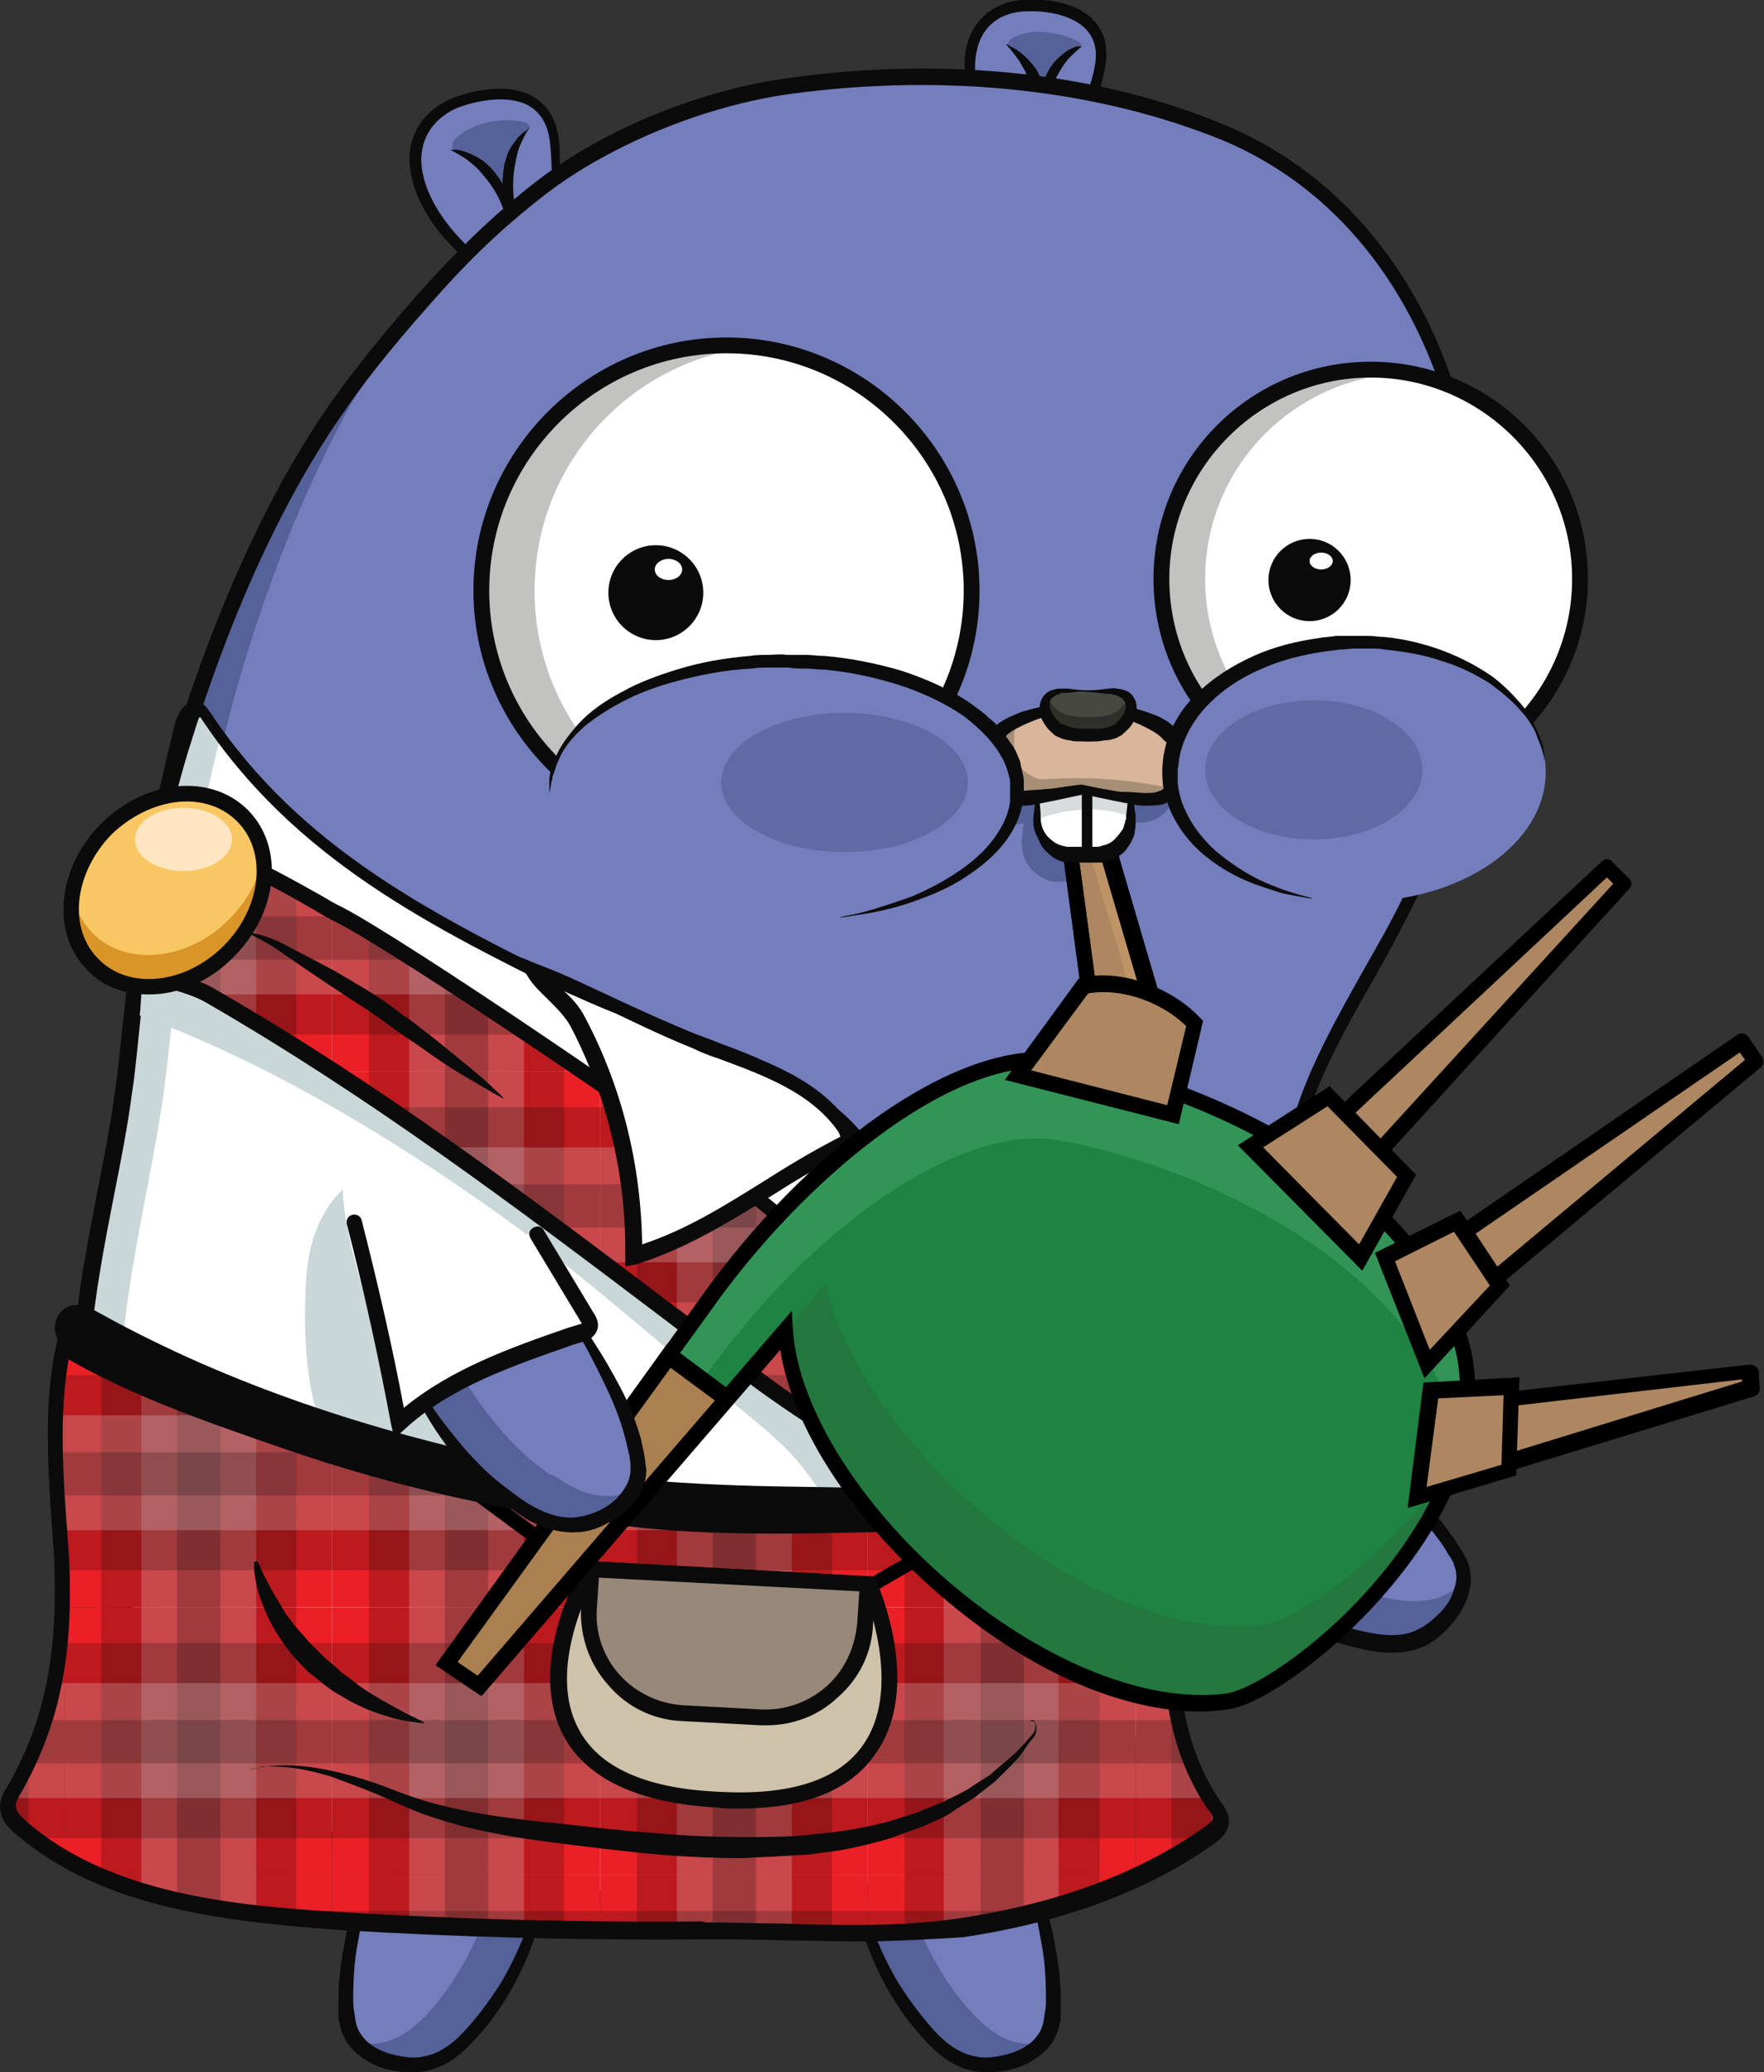 <?xml version="1.0" encoding="utf-8"?>
<!-- Generator: Adobe Illustrator 21.1.0, SVG Export Plug-In . SVG Version: 6.00 Build 0)  -->
<svg version="1.1" id="Layer_1" xmlns="http://www.w3.org/2000/svg" xmlns:xlink="http://www.w3.org/1999/xlink" x="0px" y="0px"
	 viewBox="0 0 167.3 196.5" style="enable-background:new 0 0 167.3 196.5;" xml:space="preserve">
<rect x="0" y="0" width="167.3" height="196.5" fill="#333333" stroke="none"/>
<style type="text/css">
	.st0{fill:#747EBC;}
	.st1{fill:#556199;}
	.st2{fill:#0B0B0B;}
	.st3{fill:#FFFFFF;}
	.st4{fill:#CAD7D8;}
	.st5{clip-path:url(#SVGID_2_);}
	.st6{fill:none;}
	.st7{fill:#EB2027;}
	.st8{opacity:0.2;}
	.st9{opacity:0.2;fill:#FFFFFF;}
	.st10{fill:#C2C2C1;}
	.st11{clip-path:url(#SVGID_4_);}
	.st12{fill-rule:evenodd;clip-rule:evenodd;fill:#F8C763;}
	.st13{fill-rule:evenodd;clip-rule:evenodd;fill:#DA9528;}
	.st14{fill-rule:evenodd;clip-rule:evenodd;fill:#FFE5C1;}
	.st15{fill:#CEC2AA;}
	.st16{fill:#98887A;}
	.st17{fill-rule:evenodd;clip-rule:evenodd;fill:#AD8761;}
	.st18{fill-rule:evenodd;clip-rule:evenodd;fill:#1E8343;}
	.st19{clip-path:url(#SVGID_6_);}
	.st20{fill-rule:evenodd;clip-rule:evenodd;fill:#329557;}
	.st21{fill-rule:evenodd;clip-rule:evenodd;fill:#22783E;}
	.st22{fill-rule:evenodd;clip-rule:evenodd;fill:#AB8051;}
	.st23{fill-rule:evenodd;clip-rule:evenodd;fill:#BE9467;}
	.st24{fill-rule:evenodd;clip-rule:evenodd;fill:#C09E7E;}
	.st25{fill:#D6DDDC;}
	.st26{fill:#D8B59B;}
	.st27{fill:#A78F76;}
	.st28{fill:#474840;}
	.st29{fill:#30302B;}
	.st30{opacity:0.66;}
</style>
<g>
	<path class="st0" d="M52.5,168.9c0.1,8.3-2.1,17.7-8,24c-1.9,2-3.9,3.2-6.7,2.7c-2.3-0.4-4.7-1.7-4.9-4.2
		c-0.8-7.1,2.5-14.5,4.5-21.1"/>
</g>
<g>
	<path class="st1" d="M40.5,191c-1.9,2-3.9,3.2-6.6,2.7c1,1.1,2.5,1.7,3.9,1.9c2.8,0.5,4.8-0.7,6.7-2.7c3.1-3.3,5.1-7.4,6.4-11.7
		c0.5-1.7,3.4-11.3-0.4-11c-2.1,0.1-2.3,2.6-2.6,4.1c-0.3,2-0.8,4-1.4,6C45.3,184.2,43.3,187.9,40.5,191z"/>
</g>
<g>
	<path class="st2" d="M52.5,168.9c0,0,0,0.2,0,0.7c0,0.5,0.1,1.1,0.1,2c0,0.9,0,1.9-0.1,3.1c-0.1,1.2-0.2,2.5-0.5,4
		c-0.5,2.9-1.5,6.3-3.3,9.6c-0.9,1.6-2,3.3-3.3,4.7c-1.3,1.5-2.9,3-5.1,3.4c-1.1,0.2-2.2,0.1-3.2-0.1c-1-0.2-2-0.6-2.9-1.3
		c-0.9-0.6-1.6-1.6-1.9-2.7c-0.1-0.3-0.1-0.5-0.2-0.8l0-0.7c0-0.5,0-0.9,0-1.4c0-1.9,0.3-3.7,0.6-5.3c0.3-1.7,0.8-3.2,1.3-4.6
		c0.9-2.8,1.9-5,2.5-6.6c0.6-1.6,1-2.5,1-2.5s-0.2,1-0.7,2.6c-0.5,1.6-1.2,4-1.9,6.8c-0.4,1.4-0.7,2.9-1,4.6
		c-0.3,1.6-0.4,3.4-0.4,5.1c0,0.4,0,0.9,0.1,1.3l0.1,0.7c0,0.1,0.1,0.4,0.1,0.5c0.2,0.7,0.7,1.4,1.4,1.9c0.7,0.5,1.5,0.8,2.4,1
		c0.9,0.2,1.8,0.3,2.6,0.1c1.7-0.3,3.1-1.5,4.3-2.9c1.2-1.4,2.3-2.9,3.2-4.4c0.9-1.6,1.6-3.1,2.2-4.7c0.6-1.5,1-3,1.4-4.4
		c0.3-1.4,0.6-2.7,0.8-3.9c0.2-1.2,0.3-2.2,0.4-3c0.1-0.8,0.1-1.5,0.1-2C52.5,169.1,52.5,168.9,52.5,168.9z"/>
</g>
<g>
	<path class="st0" d="M80.2,168.9c-0.1,8.3,2.1,17.7,8,24c1.9,2,3.9,3.2,6.7,2.7c2.3-0.4,4.7-1.7,4.9-4.2c0.8-7.1-2.5-14.5-4.5-21.1
		"/>
</g>
<g>
	<path class="st1" d="M92.3,191c1.9,2,3.9,3.2,6.6,2.7c-1,1.1-2.5,1.7-3.9,1.9c-2.8,0.5-4.8-0.7-6.7-2.7c-3.1-3.3-5.1-7.4-6.4-11.7
		c-0.5-1.7-3.4-11.3,0.4-11c2.1,0.1,2.3,2.6,2.6,4.1c0.3,2,0.8,4,1.4,6C87.5,184.2,89.4,187.9,92.3,191z"/>
</g>
<g>
	<path class="st2" d="M80.2,168.9c0,0,0,0.2,0,0.7c0,0.5-0.1,1.1-0.1,2c0,0.9,0,1.9,0.1,3.1c0.1,1.2,0.2,2.5,0.5,4
		c0.5,2.9,1.5,6.3,3.3,9.6c0.9,1.6,2,3.3,3.3,4.7c1.3,1.5,2.9,3,5.1,3.4c1.1,0.2,2.2,0.1,3.2-0.1c1-0.2,2-0.6,2.9-1.3
		c0.9-0.6,1.6-1.6,1.9-2.7c0.1-0.3,0.1-0.5,0.2-0.8l0-0.7c0-0.5,0-0.9,0-1.4c0-1.9-0.3-3.7-0.6-5.3c-0.3-1.7-0.8-3.2-1.3-4.6
		c-0.9-2.8-1.9-5-2.5-6.6c-0.6-1.6-1-2.5-1-2.5s0.2,1,0.7,2.6c0.5,1.6,1.2,4,1.9,6.8c0.4,1.4,0.7,2.9,1,4.6c0.3,1.6,0.4,3.4,0.4,5.1
		c0,0.4,0,0.9-0.1,1.3l-0.1,0.7c0,0.1-0.1,0.4-0.1,0.5c-0.2,0.7-0.7,1.4-1.4,1.9c-0.7,0.5-1.5,0.8-2.4,1c-0.9,0.2-1.8,0.3-2.6,0.1
		c-1.7-0.3-3.1-1.5-4.3-2.9c-1.2-1.4-2.3-2.9-3.2-4.4c-0.9-1.6-1.6-3.1-2.2-4.7c-0.6-1.5-1-3-1.4-4.4c-0.3-1.4-0.6-2.7-0.8-3.9
		c-0.2-1.2-0.3-2.2-0.4-3c-0.1-0.8-0.1-1.5-0.1-2C80.2,169.1,80.2,168.9,80.2,168.9z"/>
</g>
<g>
	<path class="st0" d="M39.5,16c0.4,3.2,2.7,6.2,5.1,8.3c2.3,2,6.5-0.2,8.2-2.1c1.4-1.6,0.3-3.5,0.1-5.3c-0.2-2.3,0.1-4.9-1.7-6.7
		c-2-1.8-5.8-1.2-8.1-0.3C40.5,11,39.1,13.2,39.5,16z"/>
</g>
<g>
	<path class="st1" d="M50.1,12.2c0.1-0.1,0.1-0.3,0-0.4c-0.1-0.1-0.2-0.2-0.3-0.2c-0.5-0.1-1-0.2-1.5-0.2c-1.7,0-3.4,0.4-4.7,1.4
		c-0.4,0.3-0.7,0.6-0.7,1.1c0,0.1,0,0.2,0.1,0.3c0.1,0.1,0.2,0.1,0.3,0.2c1.4,0.5,2.4,1.4,3.3,2.5c0.4,0.5,0.8,1.1,1,1.8
		c0.1,0.3,0.2,0.6,0.2,1c0,0.1,0,0.9,0,1c0.3,0.2,0.6,0.4,0.9,0.5c0.3-1.3-0.4-4-0.3-4.9c0.1-1,0.3-1.9,0.8-2.7
		c0.2-0.3,0.3-0.7,0.5-1C49.8,12.5,50,12.4,50.1,12.2z"/>
</g>
<g>
	<path class="st2" d="M46.8,25.5c-0.9,0-1.8-0.3-2.6-0.9c-1.8-1.5-4.8-4.7-5.3-8.6l0,0c-0.4-2.9,1.1-5.4,3.8-6.6
		c2.1-0.9,6.3-1.8,8.6,0.3c1.7,1.5,1.8,3.6,1.8,5.7c0,0.4,0,0.9,0.1,1.3c0,0.5,0.2,1,0.3,1.5c0.3,1.3,0.7,2.8-0.5,4.2
		C51.9,23.9,49.2,25.5,46.8,25.5z M40,15.9c0.5,3.6,3.3,6.5,4.9,8c2.1,1.8,6-0.4,7.5-2.1c0.9-1,0.6-2,0.3-3.3
		c-0.1-0.5-0.3-1.1-0.3-1.6c0-0.4-0.1-0.9-0.1-1.4c-0.1-1.9-0.1-3.7-1.5-5c-1.7-1.6-5.1-1.2-7.6-0.2C40.9,11.4,39.7,13.4,40,15.9
		L40,15.9z"/>
</g>
<g>
	<path class="st2" d="M42.7,14.2c0,0,0.2,0,0.5,0c0.3,0,0.7,0.1,1.2,0.3c0.5,0.2,1.1,0.5,1.6,0.9c0.5,0.4,1,1,1.4,1.6
		c0.4,0.6,0.7,1.3,0.9,1.9c0.2,0.6,0.3,1.3,0.3,1.8c0,0.5-0.1,1-0.2,1.3c-0.1,0.3-0.1,0.5-0.1,0.5s0-0.2-0.1-0.5
		c0-0.3-0.1-0.7-0.2-1.2c-0.2-1-0.7-2.2-1.4-3.2c-0.4-0.6-0.8-1-1.2-1.5c-0.4-0.4-0.9-0.8-1.3-1.1C43.3,14.5,42.7,14.2,42.7,14.2z"
		/>
</g>
<g>
	<path class="st2" d="M50.3,12c0,0-0.4,0.5-0.8,1.4c-0.2,0.4-0.4,0.9-0.5,1.5c-0.1,0.3-0.1,0.6-0.2,0.9c0,0.3-0.1,0.6-0.1,0.9
		c-0.1,1.2,0,2.5,0.3,3.4c0.1,0.5,0.2,0.8,0.3,1.1c0.1,0.3,0.1,0.4,0.1,0.4s-0.1-0.1-0.3-0.3c-0.2-0.2-0.4-0.6-0.7-1
		c-0.2-0.4-0.5-1-0.6-1.6c-0.1-0.6-0.2-1.3-0.1-2c0-0.4,0.1-0.7,0.1-1c0.1-0.3,0.2-0.7,0.3-1c0.2-0.6,0.6-1.1,0.9-1.5
		c0.3-0.4,0.7-0.7,0.9-0.8C50.2,12.1,50.3,12,50.3,12z"/>
</g>
<g>
	<path class="st0" d="M92.1,4.9c-0.5,3,0.7,6.1,2.2,8.6c1.5,2.4,5.7,1.6,7.7,0.4c1.7-1,1.2-3,1.5-4.6c0.5-2.1,1.5-4.3,0.3-6.3
		c-1.3-2.2-4.7-2.7-7-2.4C94.4,0.8,92.6,2.4,92.1,4.9z"/>
</g>
<g>
	<path class="st1" d="M102.4,4.5c0.1-0.1,0.2-0.2,0.1-0.3c0-0.1-0.1-0.2-0.2-0.2c-0.4-0.3-0.8-0.4-1.3-0.6c-1.5-0.4-3.1-0.6-4.5,0
		c-0.4,0.1-0.8,0.4-0.9,0.7c0,0.1-0.1,0.2,0,0.3c0,0.1,0.1,0.2,0.2,0.2c1.1,0.8,1.7,1.9,2.2,3.1c0.2,0.6,0.4,1.2,0.4,1.9
		c0,0.3,0,0.6-0.1,0.9c0,0.1-0.3,0.8-0.2,0.9c0.2,0.3,0.4,0.5,0.7,0.7c0.6-1.1,0.8-3.6,1.1-4.4c0.3-0.8,0.8-1.5,1.4-2.2
		c0.2-0.2,0.5-0.5,0.7-0.7C102.1,4.7,102.3,4.6,102.4,4.5z"/>
</g>
<g>
	<path class="st2" d="M97.7,15.5c-1.5,0-3-0.5-3.8-1.8c-1.1-1.8-2.9-5.4-2.3-9l0,0C92.1,2.1,94,0.3,96.8,0c2.1-0.2,6,0.1,7.5,2.7
		c1.1,1.8,0.5,3.8,0.1,5.5c-0.1,0.4-0.2,0.8-0.3,1.2c-0.1,0.4-0.1,0.9-0.2,1.4c-0.1,1.3-0.2,2.7-1.6,3.5
		C101.2,15,99.4,15.5,97.7,15.5z M92.6,5c-0.6,3.2,1.1,6.6,2.1,8.3c1.3,2.1,5.3,1.3,7.1,0.2c1-0.6,1.1-1.6,1.1-2.8
		c0-0.5,0.1-1,0.2-1.5c0.1-0.4,0.2-0.8,0.3-1.2c0.5-1.7,0.9-3.3,0-4.7c-1.1-1.8-4.1-2.4-6.5-2.2C94.6,1.3,93,2.7,92.6,5L92.6,5z"/>
</g>
<g>
	<path class="st2" d="M95.4,4.2c0,0,0.2,0,0.4,0.2c0.3,0.1,0.6,0.3,1,0.6c0.4,0.3,0.8,0.7,1.2,1.2c0.4,0.5,0.7,1.1,0.8,1.8
		c0.2,0.6,0.3,1.3,0.3,1.9c0,0.6-0.1,1.2-0.3,1.7c-0.2,0.5-0.4,0.8-0.5,1.1C98.1,12.9,98,13,98,13s0-0.2,0.1-0.4
		c0-0.3,0.1-0.7,0.1-1.1c0.1-0.9,0-2.1-0.4-3.2c-0.2-0.6-0.4-1.1-0.6-1.6c-0.3-0.5-0.5-0.9-0.8-1.3C95.8,4.6,95.4,4.2,95.4,4.2z"/>
</g>
<g>
	<path class="st2" d="M102.6,4.4c0,0-0.5,0.4-1.1,1c-0.3,0.3-0.6,0.7-0.9,1.2c-0.1,0.2-0.3,0.5-0.4,0.7c-0.1,0.2-0.2,0.5-0.3,0.8
		c-0.4,1-0.6,2.1-0.7,3c0,0.4,0,0.8,0,1.1c0,0.3,0,0.4,0,0.4s-0.1-0.1-0.2-0.4c-0.1-0.2-0.2-0.6-0.3-1.1c-0.1-0.5-0.1-1-0.1-1.6
		c0-0.6,0.2-1.2,0.4-1.8c0.1-0.3,0.2-0.6,0.4-0.9c0.1-0.3,0.3-0.5,0.5-0.8c0.4-0.5,0.8-0.8,1.2-1.1c0.4-0.3,0.8-0.4,1-0.5
		C102.5,4.4,102.6,4.4,102.6,4.4z"/>
</g>
<g>
	<path class="st0" d="M13.8,157.2c-2.6-4.5-4.1-9.7-5.3-14.8c-3-12.7,1.3-26.1,3.1-38.6c0.6-4.3,0.9-8.7,1.4-13
		c0.8-6.6,2.1-13.1,4-19.4c3.4-11.2,8.3-23.2,15.1-32.8c2.7-3.9,5.9-7.7,9.1-11.2c3.1-3.4,6.5-6.7,10.2-9.5
		c6.5-4.9,15.4-8.5,23.5-9.6c13.5-1.9,28.6-0.9,41.3,4.5c16.6,7.1,24.4,25.5,23.5,42.7c-0.6,10.7-1.4,20.2-6.3,30.1
		c-4.5,9.3-11.6,18-11.5,28.4c0.2,9.9,0.5,20.2-2.3,29.8c-2.6,9.1-5.9,15.9-12.7,22.6c-8.9,8.8-19.7,13.1-32.1,14.1
		c-5.5,0.4-10.9,0.4-16.3-0.2c-7.1-0.9-13.9-0.8-20.9-3C27.2,173.9,19.3,166.6,13.8,157.2z"/>
</g>
<g>
	<path class="st1" d="M113,158.4c-8.9,8.8-19.7,13.1-32.1,14.1c-5.5,0.4-10.9,0.4-16.3-0.2c-7.1-0.9-13.9-0.8-20.9-3
		c-10.5-3.4-18.4-10.7-23.9-20.1c-2.6-4.5-4.1-9.7-5.3-14.8c-3-12.7,1.3-26.1,3.1-38.6c0.6-4.3,0.9-8.7,1.4-13
		c0.8-6.6,2.1-13.1,4-19.4c3.2-10.6,7.7-21.8,14-31.1c-1.7,2.1-3.3,4.2-4.8,6.3c-6.9,9.6-11.7,21.6-15.1,32.8
		c-1.9,6.3-3.2,12.9-4,19.4c-0.5,4.3-0.8,8.7-1.4,13c-1.9,12.5-6.1,25.9-3.1,38.6c1.2,5.1,2.7,10.2,5.3,14.8
		c5.5,9.4,13.4,16.8,23.9,20.1c6.9,2.2,13.8,2.1,20.9,3c5.4,0.7,10.8,0.7,16.3,0.2c12.5-1,23.2-5.3,32.1-14.1c3.1-3,5.4-6.1,7.3-9.3
		C113.9,157.5,113.5,157.9,113,158.4z"/>
</g>
<g>
	<path class="st3" d="M123.3,105.4c-1.2,3.8-13.8,1.8-16.4,1.5c-4.3-0.4-9.1-1.9-13,0.4c-1.3,0.8-10.5,4.7-10.4,6.1
		c-0.2-2.3-1.4-4.5-2.9-6.2s-3.5-3.1-5.5-4.3c-5.3-3.4-12-4.5-17.6-7.3c-14.6-7.3-28.8-13.6-38.2-27.8c-0.1-0.2-0.3-0.4-0.5-0.5
		c-0.7-0.4-1.3,0.6-1.5,1.4c-1.8,7.2-3.3,14.6-4.2,22c-0.5,4.3-0.8,8.7-1.4,13c-1.9,12.5-6.1,25.9-3.1,38.6
		c1.2,5.1,2.7,10.2,5.3,14.8c5.5,9.4,13.4,16.8,23.9,20.1c6.9,2.2,13.8,2.1,20.9,3c5.4,0.7,10.8,0.7,16.3,0.2
		c12.5-1,23.2-5.3,32.1-14.1c6.8-6.7,10.1-13.5,12.7-22.6c2.8-9.7,2.4-19.9,2.3-29.8C121.9,111,122.4,108.2,123.3,105.4z"/>
</g>
<g>
	<g>
		<g>
			<path class="st4" d="M122.7,107.6c0.2-0.7,0.4-1.5,0.6-2.2c-0.5,1.4-2.6,2-5.2,2.2C119.7,107.8,121.3,107.8,122.7,107.6z"/>
		</g>
	</g>
	<g>
		<g>
			<path class="st4" d="M87.5,113.5c-0.1-1.5,9.1-5.4,10.4-6.1c1-0.6,2.2-0.9,3.3-1.1c-2.5-0.3-5.1-0.2-7.3,1.1
				c-0.8,0.5-4.3,2-7.1,3.5C87.2,111.7,87.4,112.6,87.5,113.5z"/>
		</g>
	</g>
	<g>
		<g>
			<path class="st4" d="M62.5,180.3c-7.1-0.9-13.9-0.8-20.9-3c-10.5-3.4-18.4-10.7-23.9-20.1c-2.6-4.5-4.1-9.7-5.3-14.8
				c-3-12.7,1.3-26.1,3.1-38.6c0.6-4.3,0.9-8.7,1.4-13c0.8-6.9,2.2-13.8,3.9-20.5c-0.6-0.8-1.1-1.6-1.7-2.4
				c-0.1-0.2-0.3-0.4-0.5-0.5c-0.7-0.4-1.3,0.6-1.5,1.4c-1.8,7.2-3.3,14.6-4.2,22c-0.5,4.3-0.8,8.7-1.4,13
				c-1.9,12.5-6.1,25.9-3.1,38.6c1.2,5.1,2.7,10.2,5.3,14.8c5.5,9.4,13.4,16.8,23.9,20.1c6.9,2.2,13.8,2.1,20.9,3
				c3.7,0.5,7.4,0.6,11.1,0.5C67.2,180.7,64.9,180.6,62.5,180.3z"/>
		</g>
	</g>
</g>
<g>
	<path class="st4" d="M35,139.1c6.5,0.3,13,0.5,19.5,0.8c2.3,0.1,5.3-0.3,5.7-2.6c0.2-0.9-0.1-1.8-0.4-2.6c-0.2-0.7-3.9-8.8-4.2-8.7
		c-3.8,1.5-7.3,3.6-11.1,5.1c-1.1,0.5-2.5,0.7-3.6,1.3c-0.6,0.3-3.1,3-3.4,1.5c-0.4-2.2-1.2-4.1-1.7-6.2c-1-4.7-3.1-10.1-3.3-14.9
		c-2.1,2-3.1,4.8-3.4,7.7C28.7,124.8,28.4,138.8,35,139.1z"/>
</g>
<g>
	<path class="st2" d="M67.6,181.6c-3.2,0-6.2-0.2-9.1-0.6c-2.1-0.3-4.2-0.4-6.3-0.6c-4.8-0.4-9.8-0.8-14.7-2.4
		c-9.9-3.2-18.3-10.3-24.3-20.5c-2.7-4.7-4.2-10-5.4-15c-2.3-9.8-0.4-20,1.5-29.8c0.6-3,1.2-6.1,1.6-9.1c0.4-2.6,0.6-5.3,0.9-7.8
		c0.2-1.7,0.3-3.4,0.5-5.1c0.8-6.4,2.1-13.2,4.3-22.1c0.2-0.7,0.6-1.6,1.3-1.9c0.4-0.2,0.8-0.2,1.2,0c0.4,0.2,0.6,0.5,0.8,0.8
		C28.6,80.6,41.4,86.9,55,93.6l2.8,1.4c2.4,1.2,5,2.1,7.5,2.9c3.5,1.2,7.1,2.4,10.2,4.4c1.8,1.2,3.9,2.6,5.6,4.4
		c1,1.1,2.3,2.8,2.8,5c1.3-1,3.6-2.2,7.7-4.1c0.9-0.4,1.6-0.8,1.9-0.9c3.3-1.9,6.9-1.3,10.5-0.8c1,0.1,2,0.3,2.9,0.4
		c0.3,0,0.8,0.1,1.5,0.2c3.3,0.4,13.3,1.6,14.2-1.2c0,0,0,0,0,0l1.4,0.5c0,0,0,0,0,0c-1,2.9-1.4,5.6-1.4,8.2l0,1.8
		c0.2,9.4,0.3,19.1-2.3,28.3c-2.4,8.5-5.6,15.7-12.9,22.9c-8.7,8.6-19.4,13.3-32.6,14.4C72.4,181.5,69.9,181.6,67.6,181.6z M18.5,68
		c0,0-0.3,0.4-0.4,0.9c-2.2,8.8-3.5,15.5-4.2,21.9c-0.2,1.7-0.4,3.4-0.5,5.1c-0.3,2.6-0.5,5.3-0.9,7.9c-0.4,3-1,6.1-1.6,9.1
		c-1.9,9.7-3.8,19.7-1.5,29.2c1.2,4.9,2.6,10.1,5.2,14.6c5.8,9.9,13.9,16.7,23.5,19.8c4.8,1.5,9.4,1.9,14.4,2.3
		c2.1,0.2,4.2,0.3,6.4,0.6c5,0.6,10.3,0.7,16.2,0.2c12.9-1,23.3-5.6,31.7-13.9c7.1-7,10.1-14,12.5-22.3c2.6-9,2.4-18.6,2.3-27.8
		l0-1.8c0-2,0.2-4.1,0.7-6.2c-2.9,1.2-8.2,0.8-13.7,0.2c-0.6-0.1-1.1-0.1-1.4-0.2c-1-0.1-2-0.2-3-0.4c-3.3-0.5-6.7-1-9.5,0.6
		c-0.3,0.2-1,0.5-2,1c-1.9,0.9-7.6,3.6-8.1,4.6c0,0,0,0,0-0.1l-1.5,0.1v0c-0.2-2.5-1.6-4.5-2.7-5.8c-1.6-1.7-3.6-3.1-5.3-4.2
		c-3-1.9-6.5-3.1-9.9-4.3c-2.6-0.9-5.2-1.8-7.7-3l-2.8-1.4c-13.8-6.8-26.8-13.2-35.7-26.7C18.6,68.2,18.5,68,18.5,68z"/>
</g>
<g>
	<path class="st4" d="M73,118.2c5.3,2.6,11.1,4.5,16.1,7.9c3.3,2.3,6.5,5.2,7.7,9c1.2,3.8-0.1,8.7-3.8,10.3c-2.1,1-4.6,0.7-6.9,0.4
		c-2.3-0.3-4.6-0.8-6.4-2.2c-1.4-1.1-2.2-2.7-3.3-4.1c-1.7-2.3-4.1-4.2-6.3-6c-8.3-6.6-15.7-13.5-24.4-19.5
		c-10.3-7.2-21.4-13.7-33.2-18c0.2-0.5,0.4-1,0.5-1.6c0.1-0.3,0.2-0.6,0.4-0.8c0.2-0.1,0.4-0.2,0.6-0.3c5.7-2.5,9.7-2.3,15.6-0.2
		c4.5,1.5,8.7,3.7,13,5.7c8.3,3.8,16.2,8.7,23.1,14.8C68,115.4,70.4,116.9,73,118.2z"/>
</g>
<g>
	<path class="st2" d="M67.6,181.6c-3.2,0-6.2-0.2-9.1-0.6c-2.1-0.3-4.2-0.4-6.3-0.6c-4.8-0.4-9.8-0.8-14.7-2.4
		c-9.9-3.2-18.3-10.3-24.3-20.5l0,0c-2.7-4.7-4.2-10-5.4-15c-2.3-9.8-0.4-20,1.5-29.8c0.6-3,1.2-6.1,1.6-9.1
		c0.4-2.6,0.6-5.3,0.9-7.8c0.2-1.7,0.3-3.4,0.5-5.1c0.8-7.1,2.2-13.5,4-19.6c4.2-13.6,9.3-24.7,15.2-33.1c2.5-3.5,5.6-7.3,9.2-11.3
		c3.5-3.8,6.8-6.9,10.3-9.6c6.4-4.9,15.5-8.6,23.8-9.7c15-2.1,29.8-0.5,41.7,4.6c17.7,7.6,24.8,27.3,23.9,43.5
		c-0.6,10.7-1.4,20.4-6.4,30.4c-1.2,2.4-2.5,4.8-3.8,7.1c-3.8,6.6-7.6,13.5-7.5,20.9l0,1.8c0.2,9.4,0.3,19.1-2.3,28.3
		c-2.4,8.5-5.6,15.7-12.9,22.9c-8.7,8.6-19.4,13.3-32.6,14.4C72.4,181.5,69.9,181.6,67.6,181.6z M14.5,156.8
		c5.8,9.9,13.9,16.7,23.5,19.8c4.8,1.5,9.4,1.9,14.4,2.3c2.1,0.2,4.2,0.3,6.4,0.6c5,0.6,10.3,0.7,16.2,0.2
		c12.9-1,23.3-5.6,31.7-13.9c7.1-7,10.1-14,12.5-22.3c2.6-9,2.4-18.6,2.3-27.8l0-1.8c-0.1-7.9,3.9-14.9,7.7-21.7
		c1.3-2.3,2.7-4.7,3.8-7c4.8-9.8,5.6-19.3,6.2-29.8c0.8-15.7-6-34.7-23-42C104.3,8.5,89.8,6.9,75,8.9c-8,1.1-16.9,4.7-23.1,9.4
		c-3.4,2.6-6.7,5.6-10.1,9.4c-3.5,3.9-6.6,7.6-9,11.1c-5.8,8.2-10.9,19.2-15,32.6c-1.8,6-3.1,12.3-4,19.3c-0.2,1.7-0.4,3.4-0.5,5.1
		c-0.3,2.6-0.5,5.3-0.9,7.9c-0.4,3-1,6.1-1.6,9.1c-1.9,9.7-3.8,19.7-1.5,29.2C10.4,147.1,11.8,152.3,14.5,156.8L14.5,156.8z"/>
</g>
<g id="XMLID_118_">
	<g id="XMLID_119_">
		<g>
			<defs>
				<path id="SVGID_1_" d="M9.7,126.7c-1.2-0.6-2.5-0.9-3.3-0.3c-1.1,0.8-1,4.8-1.1,6.1c-0.4,4.8,0.1,9.6,0.4,14.4
					c0.5,8.1-0.2,15.5-4.4,22.7c-0.3,0.5-0.6,1-0.6,1.6c0,0.9,0.7,1.6,1.3,2.2c8,6.9,19.8,8.1,29.9,8.7c11.5,0.7,23,1,34.5,0.9
					c8-0.1,16.6,0.8,24.6-0.4c8.4-1.3,16.7-3.9,23.6-8.8c0.4-0.3,0.9-0.7,1-1.2c0.1-0.6-0.2-1.1-0.6-1.6c-2.6-4.1-3.8-8.6-4-13.4
					c-0.1-2.7,1.7-11.2-0.8-13.1c-1.3-1-6.3-0.4-8-0.5c-2.9-0.1-5.7-0.3-8.6-0.5c-5.5-0.3-11-0.6-16.5-1c-22.1-1.5-45-3.6-64.4-14.2
					C12,128,10.9,127.3,9.7,126.7z"/>
			</defs>
			<clipPath id="SVGID_2_">
				<use xlink:href="#SVGID_1_"  style="overflow:visible;"/>
			</clipPath>
			<g class="st5">
				<rect x="107.7" y="101.6" class="st6" width="25.4" height="25.4"/>
				<rect x="107.7" y="101.6" class="st7" width="25.4" height="25.4"/>
				<rect x="111.1" y="101.6" class="st8" width="18.5" height="25.4"/>
				<rect x="114.9" y="101.6" class="st9" width="10.9" height="25.4"/>
				<rect x="118.4" y="101.6" class="st8" width="4.1" height="25.4"/>
				<rect x="107.7" y="105" class="st8" width="25.4" height="18.5"/>
				<rect x="107.7" y="108.8" class="st9" width="25.4" height="10.9"/>
				<rect x="107.7" y="112.3" class="st8" width="25.4" height="4.1"/>
			</g>
			<g class="st5">
				<rect x="107.7" y="127" class="st6" width="25.4" height="25.4"/>
				<rect x="107.7" y="127" class="st7" width="25.4" height="25.4"/>
				<rect x="111.1" y="127" class="st8" width="18.5" height="25.4"/>
				<rect x="114.9" y="127" class="st9" width="10.9" height="25.4"/>
				<rect x="118.4" y="127" class="st8" width="4.1" height="25.4"/>
				<rect x="107.7" y="130.4" class="st8" width="25.4" height="18.5"/>
				<rect x="107.7" y="134.2" class="st9" width="25.4" height="10.9"/>
				<rect x="107.7" y="137.7" class="st8" width="25.4" height="4.1"/>
			</g>
			<g class="st5">
				<rect x="107.7" y="152.4" class="st6" width="25.4" height="25.4"/>
				<rect x="107.7" y="152.4" class="st7" width="25.4" height="25.4"/>
				<rect x="111.1" y="152.4" class="st8" width="18.5" height="25.4"/>
				<rect x="114.9" y="152.4" class="st9" width="10.9" height="25.4"/>
				<rect x="118.4" y="152.4" class="st8" width="4.1" height="25.4"/>
				<rect x="107.7" y="155.8" class="st8" width="25.4" height="18.5"/>
				<rect x="107.7" y="159.6" class="st9" width="25.4" height="10.9"/>
				<rect x="107.7" y="163.1" class="st8" width="25.4" height="4.1"/>
			</g>
			<g class="st5">
				<rect x="107.7" y="177.8" class="st6" width="25.4" height="25.4"/>
				<rect x="107.7" y="177.8" class="st7" width="25.4" height="25.4"/>
				<rect x="111.1" y="177.8" class="st8" width="18.5" height="25.4"/>
				<rect x="114.9" y="177.8" class="st9" width="10.9" height="25.4"/>
				<rect x="118.4" y="177.8" class="st8" width="4.1" height="25.4"/>
				<rect x="107.7" y="181.2" class="st8" width="25.4" height="18.5"/>
				<rect x="107.7" y="185" class="st9" width="25.4" height="10.9"/>
				<rect x="107.7" y="188.5" class="st8" width="25.4" height="4.1"/>
			</g>
			<g class="st5">
				<rect x="82.3" y="101.6" class="st6" width="25.4" height="25.4"/>
				<rect x="82.3" y="101.6" class="st7" width="25.4" height="25.4"/>
				<rect x="85.8" y="101.6" class="st8" width="18.5" height="25.4"/>
				<rect x="89.5" y="101.6" class="st9" width="10.9" height="25.4"/>
				<rect x="93" y="101.6" class="st8" width="4.1" height="25.4"/>
				<rect x="82.3" y="105" class="st8" width="25.4" height="18.5"/>
				<rect x="82.3" y="108.8" class="st9" width="25.4" height="10.9"/>
				<rect x="82.3" y="112.3" class="st8" width="25.4" height="4.1"/>
			</g>
			<g class="st5">
				<rect x="82.3" y="127" class="st6" width="25.4" height="25.4"/>
				<rect x="82.3" y="127" class="st7" width="25.4" height="25.4"/>
				<rect x="85.8" y="127" class="st8" width="18.5" height="25.4"/>
				<rect x="89.5" y="127" class="st9" width="10.9" height="25.4"/>
				<rect x="93" y="127" class="st8" width="4.1" height="25.4"/>
				<rect x="82.3" y="130.4" class="st8" width="25.4" height="18.5"/>
				<rect x="82.3" y="134.2" class="st9" width="25.4" height="10.9"/>
				<rect x="82.3" y="137.7" class="st8" width="25.4" height="4.1"/>
			</g>
			<g class="st5">
				<rect x="82.3" y="152.4" class="st6" width="25.4" height="25.4"/>
				<rect x="82.3" y="152.4" class="st7" width="25.4" height="25.4"/>
				<rect x="85.8" y="152.4" class="st8" width="18.5" height="25.4"/>
				<rect x="89.5" y="152.4" class="st9" width="10.9" height="25.4"/>
				<rect x="93" y="152.4" class="st8" width="4.1" height="25.4"/>
				<rect x="82.3" y="155.8" class="st8" width="25.4" height="18.5"/>
				<rect x="82.3" y="159.6" class="st9" width="25.4" height="10.9"/>
				<rect x="82.3" y="163.1" class="st8" width="25.4" height="4.1"/>
			</g>
			<g class="st5">
				<rect x="82.3" y="177.8" class="st6" width="25.4" height="25.4"/>
				<rect x="82.3" y="177.8" class="st7" width="25.4" height="25.4"/>
				<rect x="85.8" y="177.8" class="st8" width="18.5" height="25.4"/>
				<rect x="89.5" y="177.8" class="st9" width="10.9" height="25.4"/>
				<rect x="93" y="177.8" class="st8" width="4.1" height="25.4"/>
				<rect x="82.3" y="181.2" class="st8" width="25.4" height="18.5"/>
				<rect x="82.3" y="185" class="st9" width="25.4" height="10.9"/>
				<rect x="82.3" y="188.5" class="st8" width="25.4" height="4.1"/>
			</g>
			<g class="st5">
				<rect x="56.9" y="101.6" class="st6" width="25.4" height="25.4"/>
				<rect x="56.9" y="101.6" class="st7" width="25.4" height="25.4"/>
				<rect x="60.4" y="101.6" class="st8" width="18.5" height="25.4"/>
				<rect x="64.2" y="101.6" class="st9" width="10.9" height="25.4"/>
				<rect x="67.6" y="101.6" class="st8" width="4.1" height="25.4"/>
				<rect x="56.9" y="105" class="st8" width="25.4" height="18.5"/>
				<rect x="56.9" y="108.8" class="st9" width="25.4" height="10.9"/>
				<rect x="56.9" y="112.3" class="st8" width="25.4" height="4.1"/>
			</g>
			<g class="st5">
				<rect x="56.9" y="127" class="st6" width="25.4" height="25.4"/>
				<rect x="56.9" y="127" class="st7" width="25.4" height="25.4"/>
				<rect x="60.4" y="127" class="st8" width="18.5" height="25.4"/>
				<rect x="64.2" y="127" class="st9" width="10.9" height="25.4"/>
				<rect x="67.6" y="127" class="st8" width="4.1" height="25.4"/>
				<rect x="56.9" y="130.4" class="st8" width="25.4" height="18.5"/>
				<rect x="56.9" y="134.2" class="st9" width="25.4" height="10.9"/>
				<rect x="56.9" y="137.7" class="st8" width="25.4" height="4.1"/>
			</g>
			<g class="st5">
				<rect x="56.9" y="152.4" class="st6" width="25.4" height="25.4"/>
				<rect x="56.9" y="152.4" class="st7" width="25.4" height="25.4"/>
				<rect x="60.4" y="152.4" class="st8" width="18.5" height="25.4"/>
				<rect x="64.2" y="152.4" class="st9" width="10.9" height="25.4"/>
				<rect x="67.6" y="152.4" class="st8" width="4.1" height="25.4"/>
				<rect x="56.9" y="155.8" class="st8" width="25.4" height="18.5"/>
				<rect x="56.9" y="159.6" class="st9" width="25.4" height="10.9"/>
				<rect x="56.9" y="163.1" class="st8" width="25.4" height="4.1"/>
			</g>
			<g class="st5">
				<rect x="56.9" y="177.8" class="st6" width="25.4" height="25.4"/>
				<rect x="56.9" y="177.8" class="st7" width="25.4" height="25.4"/>
				<rect x="60.4" y="177.8" class="st8" width="18.5" height="25.4"/>
				<rect x="64.2" y="177.8" class="st9" width="10.9" height="25.4"/>
				<rect x="67.6" y="177.8" class="st8" width="4.1" height="25.4"/>
				<rect x="56.9" y="181.2" class="st8" width="25.4" height="18.5"/>
				<rect x="56.9" y="185" class="st9" width="25.4" height="10.9"/>
				<rect x="56.9" y="188.5" class="st8" width="25.4" height="4.1"/>
			</g>
			<g class="st5">
				<rect x="31.5" y="101.6" class="st6" width="25.4" height="25.4"/>
				<rect x="31.5" y="101.6" class="st7" width="25.4" height="25.4"/>
				<rect x="35" y="101.6" class="st8" width="18.5" height="25.4"/>
				<rect x="38.8" y="101.6" class="st9" width="10.9" height="25.4"/>
				<rect x="42.2" y="101.6" class="st8" width="4.1" height="25.4"/>
				<rect x="31.5" y="105" class="st8" width="25.4" height="18.5"/>
				<rect x="31.5" y="108.8" class="st9" width="25.4" height="10.9"/>
				<rect x="31.5" y="112.3" class="st8" width="25.4" height="4.1"/>
			</g>
			<g class="st5">
				<rect x="31.5" y="127" class="st6" width="25.4" height="25.4"/>
				<rect x="31.5" y="127" class="st7" width="25.4" height="25.4"/>
				<rect x="35" y="127" class="st8" width="18.5" height="25.4"/>
				<rect x="38.8" y="127" class="st9" width="10.9" height="25.4"/>
				<rect x="42.2" y="127" class="st8" width="4.1" height="25.4"/>
				<rect x="31.5" y="130.4" class="st8" width="25.4" height="18.5"/>
				<rect x="31.5" y="134.2" class="st9" width="25.4" height="10.9"/>
				<rect x="31.5" y="137.7" class="st8" width="25.4" height="4.1"/>
			</g>
			<g class="st5">
				<rect x="31.5" y="152.4" class="st6" width="25.4" height="25.4"/>
				<rect x="31.5" y="152.4" class="st7" width="25.4" height="25.4"/>
				<rect x="35" y="152.4" class="st8" width="18.5" height="25.4"/>
				<rect x="38.8" y="152.4" class="st9" width="10.9" height="25.4"/>
				<rect x="42.2" y="152.4" class="st8" width="4.1" height="25.4"/>
				<rect x="31.5" y="155.8" class="st8" width="25.4" height="18.5"/>
				<rect x="31.5" y="159.6" class="st9" width="25.4" height="10.9"/>
				<rect x="31.5" y="163.1" class="st8" width="25.4" height="4.1"/>
			</g>
			<g class="st5">
				<rect x="31.5" y="177.8" class="st6" width="25.4" height="25.4"/>
				<rect x="31.5" y="177.8" class="st7" width="25.4" height="25.4"/>
				<rect x="35" y="177.8" class="st8" width="18.5" height="25.4"/>
				<rect x="38.8" y="177.8" class="st9" width="10.9" height="25.4"/>
				<rect x="42.2" y="177.8" class="st8" width="4.1" height="25.4"/>
				<rect x="31.5" y="181.2" class="st8" width="25.4" height="18.5"/>
				<rect x="31.5" y="185" class="st9" width="25.4" height="10.9"/>
				<rect x="31.5" y="188.5" class="st8" width="25.4" height="4.1"/>
			</g>
			<g class="st5">
				<rect x="6.1" y="101.6" class="st6" width="25.4" height="25.4"/>
				<rect x="6.1" y="101.6" class="st7" width="25.4" height="25.4"/>
				<rect x="9.6" y="101.6" class="st8" width="18.5" height="25.4"/>
				<rect x="13.4" y="101.6" class="st9" width="10.9" height="25.4"/>
				<rect x="16.8" y="101.6" class="st8" width="4.1" height="25.4"/>
				<rect x="6.1" y="105" class="st8" width="25.4" height="18.5"/>
				<rect x="6.1" y="108.8" class="st9" width="25.4" height="10.9"/>
				<rect x="6.1" y="112.3" class="st8" width="25.4" height="4.1"/>
			</g>
			<g class="st5">
				<rect x="6.1" y="127" class="st6" width="25.4" height="25.4"/>
				<rect x="6.1" y="127" class="st7" width="25.4" height="25.4"/>
				<rect x="9.6" y="127" class="st8" width="18.5" height="25.4"/>
				<rect x="13.4" y="127" class="st9" width="10.9" height="25.4"/>
				<rect x="16.8" y="127" class="st8" width="4.1" height="25.4"/>
				<rect x="6.1" y="130.4" class="st8" width="25.4" height="18.5"/>
				<rect x="6.1" y="134.2" class="st9" width="25.4" height="10.9"/>
				<rect x="6.1" y="137.7" class="st8" width="25.4" height="4.1"/>
			</g>
			<g class="st5">
				<rect x="6.1" y="152.4" class="st6" width="25.4" height="25.4"/>
				<rect x="6.1" y="152.4" class="st7" width="25.4" height="25.4"/>
				<rect x="9.6" y="152.4" class="st8" width="18.5" height="25.4"/>
				<rect x="13.4" y="152.4" class="st9" width="10.9" height="25.4"/>
				<rect x="16.8" y="152.4" class="st8" width="4.1" height="25.4"/>
				<rect x="6.1" y="155.8" class="st8" width="25.4" height="18.5"/>
				<rect x="6.1" y="159.6" class="st9" width="25.4" height="10.9"/>
				<rect x="6.1" y="163.1" class="st8" width="25.4" height="4.1"/>
			</g>
			<g class="st5">
				<rect x="6.1" y="177.8" class="st6" width="25.4" height="25.4"/>
				<rect x="6.1" y="177.8" class="st7" width="25.4" height="25.4"/>
				<rect x="9.6" y="177.8" class="st8" width="18.5" height="25.4"/>
				<rect x="13.4" y="177.8" class="st9" width="10.9" height="25.4"/>
				<rect x="16.8" y="177.8" class="st8" width="4.1" height="25.4"/>
				<rect x="6.1" y="181.2" class="st8" width="25.4" height="18.5"/>
				<rect x="6.1" y="185" class="st9" width="25.4" height="10.9"/>
				<rect x="6.1" y="188.5" class="st8" width="25.4" height="4.1"/>
			</g>
			<g class="st5">
				<rect x="-19.3" y="101.6" class="st6" width="25.4" height="25.4"/>
				<rect x="-19.3" y="101.6" class="st7" width="25.4" height="25.4"/>
				<rect x="-15.8" y="101.6" class="st8" width="18.5" height="25.4"/>
				<rect x="-12" y="101.6" class="st9" width="10.9" height="25.4"/>
				<rect x="-8.6" y="101.6" class="st8" width="4.1" height="25.4"/>
				<rect x="-19.3" y="105" class="st8" width="25.4" height="18.5"/>
				<rect x="-19.3" y="108.8" class="st9" width="25.4" height="10.9"/>
				<rect x="-19.3" y="112.3" class="st8" width="25.4" height="4.1"/>
			</g>
			<g class="st5">
				<rect x="-19.3" y="127" class="st6" width="25.4" height="25.4"/>
				<rect x="-19.3" y="127" class="st7" width="25.4" height="25.4"/>
				<rect x="-15.8" y="127" class="st8" width="18.5" height="25.4"/>
				<rect x="-12" y="127" class="st9" width="10.9" height="25.4"/>
				<rect x="-8.6" y="127" class="st8" width="4.1" height="25.4"/>
				<rect x="-19.3" y="130.4" class="st8" width="25.4" height="18.5"/>
				<rect x="-19.3" y="134.2" class="st9" width="25.4" height="10.9"/>
				<rect x="-19.3" y="137.7" class="st8" width="25.4" height="4.1"/>
			</g>
			<g class="st5">
				<rect x="-19.3" y="152.4" class="st6" width="25.4" height="25.4"/>
				<rect x="-19.3" y="152.4" class="st7" width="25.4" height="25.4"/>
				<rect x="-15.8" y="152.4" class="st8" width="18.5" height="25.4"/>
				<rect x="-12" y="152.4" class="st9" width="10.9" height="25.4"/>
				<rect x="-8.6" y="152.4" class="st8" width="4.1" height="25.4"/>
				<rect x="-19.3" y="155.8" class="st8" width="25.4" height="18.5"/>
				<rect x="-19.3" y="159.6" class="st9" width="25.4" height="10.9"/>
				<rect x="-19.3" y="163.1" class="st8" width="25.4" height="4.1"/>
			</g>
			<g class="st5">
				<rect x="-19.3" y="177.8" class="st6" width="25.4" height="25.4"/>
				<rect x="-19.3" y="177.8" class="st7" width="25.4" height="25.4"/>
				<rect x="-15.8" y="177.8" class="st8" width="18.5" height="25.4"/>
				<rect x="-12" y="177.8" class="st9" width="10.9" height="25.4"/>
				<rect x="-8.6" y="177.8" class="st8" width="4.1" height="25.4"/>
				<rect x="-19.3" y="181.2" class="st8" width="25.4" height="18.5"/>
				<rect x="-19.3" y="185" class="st9" width="25.4" height="10.9"/>
				<rect x="-19.3" y="188.5" class="st8" width="25.4" height="4.1"/>
			</g>
		</g>
	</g>
	<g>
		<path class="st2" d="M81.2,184.1c-2.3,0-4.6-0.1-6.9-0.1c-2.6-0.1-5.2-0.1-7.7-0.1c-11.5,0.1-23.1-0.2-34.6-0.9
			C21.5,182.2,9.8,181,1.6,174c-0.8-0.6-1.6-1.5-1.6-2.7c0-0.8,0.4-1.4,0.7-1.9c3.6-6.2,4.9-12.9,4.4-22.3c-0.1-0.8-0.1-1.7-0.2-2.6
			c-0.4-6.3-0.9-13.4,1.1-19.3c0.1-0.2,0.2-0.4,0.4-0.4c0.2-0.1,0.4-0.1,0.6,0c2.1,0.9,4.1,2,6,3.2c2.2,1.3,4.4,2.6,6.8,3.5
			c5.3,2.1,11,3.5,15.7,4.6c10.5,2.5,21.5,4.3,32.7,5.4c13.1,1.3,24,1.6,34.3,0.8c1.2-0.1,2.4-0.2,3.7-0.2c1.7-0.1,3.4-0.2,5.2-0.3
			c0.2,0,0.4,0.1,0.6,0.2c0.2,0.1,0.2,0.3,0.2,0.6c0,2.2-0.1,4.4-0.2,6.6c-0.4,7.8-0.7,15.1,3.8,21.7c0.4,0.5,0.9,1.3,0.7,2.2
			c-0.2,0.9-0.9,1.4-1.3,1.7c-6.3,4.5-14.4,7.5-23.9,8.9C88,183.9,84.6,184.1,81.2,184.1z M67.5,182.3c2.2,0,4.6,0.1,6.8,0.1
			c5.6,0.2,11.3,0.3,16.7-0.5c9.3-1.4,17.1-4.3,23.3-8.7c0.3-0.2,0.7-0.5,0.7-0.7c0.1-0.3-0.2-0.7-0.5-1c-4.7-7-4.4-15-4-22.6
			c0.1-1.9,0.2-3.8,0.2-5.7c-1.5,0.1-3,0.2-4.4,0.3c-1.3,0.1-2.5,0.1-3.7,0.2c-10.3,0.8-21.3,0.5-34.6-0.8
			c-11.2-1.1-22.3-3-32.9-5.4c-4.8-1.1-10.5-2.6-15.9-4.7c-2.5-1-4.8-2.3-7-3.6c-1.7-1-3.4-1.9-5.1-2.8c-1.6,5.5-1.2,12.1-0.8,17.9
			c0.1,0.9,0.1,1.7,0.2,2.6c0.6,9.7-0.8,16.6-4.5,23.1c-0.3,0.5-0.5,0.9-0.5,1.2c0,0.5,0.3,0.9,1.1,1.6c7.8,6.7,19.3,7.9,29.5,8.5
			c11.4,0.7,23,1,34.5,0.9C66.8,182.3,67.2,182.3,67.5,182.3z"/>
	</g>
</g>
<g>
	<path class="st1" d="M111.6,73.3c0-0.3-0.1-0.6-0.2-0.9c-0.1-0.3-0.2-0.5-0.4-0.8c-0.1-0.1-0.2-0.2-0.2-0.4l-0.1-0.2l-0.1-0.1
		c-0.8-0.8-1.8-1.2-2.8-1.6c-0.3-0.1-0.7-0.2-1-0.3c0,0,0-0.1,0-0.1c0-0.3-0.1-0.7-0.3-1c-0.2-0.3-0.5-0.5-0.7-0.6
		c-0.3-0.1-0.6-0.2-0.9-0.2c-0.3,0-0.5,0-0.8,0l-0.8,0.1c-0.4,0-0.7,0-1.1,0.1c-0.4,0-0.7,0-1.1-0.1l-0.8-0.1c-0.3,0-0.5-0.1-0.8,0
		c-0.3,0-0.6,0.1-0.9,0.2c-0.3,0.1-0.6,0.4-0.7,0.6c-0.2,0.3-0.2,0.6-0.3,0.9c-0.6,0.1-1.2,0.3-1.8,0.5c-0.9,0.3-2,0.7-2.8,1.6
		L93,71.2l-0.1,0.2c-0.1,0.1-0.2,0.2-0.2,0.4c-0.2,0.2-0.3,0.5-0.4,0.8C92.1,72.7,92,73,92,73.3c0,0.3,0,0.6,0,0.8
		c-0.1,0.5,0,1,0.1,1.6c0.1,0.3,0.2,0.6,0.3,0.8c0.1,0.1,0.2,0.3,0.2,0.4c0.1,0.1,0.1,0.1,0.2,0.2l0.1,0.1c0.1,0.1,0.2,0.2,0.3,0.3
		c0.1,0.1,0.2,0.2,0.4,0.3c0.3,0.1,0.5,0.3,0.8,0.3c0.6,0.1,1.1,0.1,1.6,0.1c0.4,0,0.7-0.1,1.1-0.1c-0.1,0.4-0.1,1-0.2,1.5
		c0,0.5,0,1,0.2,1.6c0.2,0.5,0.5,1.1,1,1.5c0.5,0.4,1.1,0.8,1.8,0.9c0.2,0,0.3,0,0.5,0l0.5,0l0.9,0l0.9,0c0.3,0,0.7,0,1-0.1
		c0.7-0.2,1.3-0.5,1.7-1c0.5-0.4,0.8-1,0.9-1.6c0.1-0.3,0.1-0.6,0.1-0.9c0-0.1,0-0.2,0-0.4c0-0.1,0-0.2,0-0.4c0-0.5-0.1-0.9-0.1-1.3
		c0.3,0.1,0.7,0.1,1.1,0.1c0.5,0,1.1,0,1.6-0.1c0.3-0.1,0.6-0.2,0.8-0.3c0.1-0.1,0.3-0.2,0.4-0.3c0.1-0.1,0.3-0.2,0.3-0.3l0.1-0.1
		c0.1-0.1,0.1-0.1,0.2-0.2c0.1-0.1,0.2-0.2,0.2-0.4c0.1-0.3,0.3-0.5,0.3-0.8c0.1-0.5,0.1-1.1,0.1-1.6
		C111.7,73.9,111.7,73.6,111.6,73.3z"/>
</g>
<g>
	<circle class="st3" cx="68.9" cy="56" r="23.3"/>
</g>
<g>
	<path class="st10" d="M50.7,56c0-12,9.1-21.9,20.8-23.1c-0.8-0.1-1.7-0.1-2.5-0.1c-12.8,0-23.3,10.4-23.3,23.3s10.4,23.3,23.3,23.3
		c0.8,0,1.7,0,2.5-0.1C59.7,77.9,50.7,68,50.7,56z"/>
</g>
<g>
	<path class="st2" d="M68.9,80c-13.2,0-24-10.8-24-24s10.8-24,24-24c13.2,0,24,10.8,24,24S82.2,80,68.9,80z M68.9,33.5
		c-12.4,0-22.5,10.1-22.5,22.5s10.1,22.5,22.5,22.5c12.4,0,22.5-10.1,22.5-22.5S81.3,33.5,68.9,33.5z"/>
</g>
<g>
	<circle class="st2" cx="62.2" cy="56.2" r="4.5"/>
</g>
<g>
	<ellipse class="st3" cx="63.4" cy="54" rx="1.3" ry="1"/>
</g>
<g>
	<circle class="st3" cx="130" cy="54.9" r="19.9"/>
</g>
<g>
	<path class="st10" d="M114.3,54.9c0-10.1,7.6-18.3,17.4-19.4c-0.7-0.1-1.4-0.1-2.1-0.1c-10.8,0-19.5,8.7-19.5,19.5
		s8.7,19.5,19.5,19.5c0.7,0,1.4,0,2.1-0.1C122,73.3,114.3,65,114.3,54.9z"/>
</g>
<g>
	<path class="st2" d="M130,75.5c-11.4,0-20.6-9.2-20.6-20.6s9.2-20.6,20.6-20.6s20.6,9.2,20.6,20.6S141.3,75.5,130,75.5z M130,35.8
		c-10.5,0-19.1,8.6-19.1,19.1S119.4,74,130,74s19.1-8.6,19.1-19.1S140.5,35.8,130,35.8z"/>
</g>
<g>
	<circle class="st2" cx="124.2" cy="55" r="3.9"/>
</g>
<g>
	<ellipse class="st3" cx="125.3" cy="53.2" rx="1.1" ry="0.8"/>
</g>
<g>
	<g>
		<defs>
			<path id="SVGID_3_" d="M31.8,86.5c-5.1-2.8-19-11.6-21.9-3.5c-0.7,2-1,4.2-0.1,6.1c1.5,3.5,7.2,3.6,10.2,5.3
				c18.3,10.5,34.4,23.3,51.3,35.9c10.8,8.1,23.4,15,36.8,14.3c1.4-0.1,2.9-0.2,4.1-0.9c1.6-0.8,2.8-2.3,3.6-4
				c1.2-2.4,3.6-8.1,1.2-10.4c-1.7-1.7-8-0.9-10.4-1.2c-9.7-1.5-19.5-3.8-27.8-9.3c-3.1-2.1-6-4.6-8.9-6.9
				c-6.6-5.3-31.8-22.2-37.6-25.3C32.2,86.7,32,86.6,31.8,86.5z"/>
		</defs>
		<clipPath id="SVGID_4_">
			<use xlink:href="#SVGID_3_"  style="overflow:visible;"/>
		</clipPath>
		<g class="st11">
			<rect x="107.7" y="76.2" class="st6" width="25.4" height="25.4"/>
			<rect x="107.7" y="76.2" class="st7" width="25.4" height="25.4"/>
			<rect x="111.1" y="76.2" class="st8" width="18.5" height="25.4"/>
			<rect x="114.9" y="76.2" class="st9" width="10.9" height="25.4"/>
			<rect x="118.4" y="76.2" class="st8" width="4.1" height="25.4"/>
			<rect x="107.7" y="79.6" class="st8" width="25.4" height="18.5"/>
			<rect x="107.7" y="83.4" class="st9" width="25.4" height="10.9"/>
			<rect x="107.7" y="86.9" class="st8" width="25.4" height="4.1"/>
		</g>
		<g class="st11">
			<rect x="107.7" y="101.6" class="st6" width="25.4" height="25.4"/>
			<rect x="107.7" y="101.6" class="st7" width="25.4" height="25.4"/>
			<rect x="111.1" y="101.6" class="st8" width="18.5" height="25.4"/>
			<rect x="114.9" y="101.6" class="st9" width="10.9" height="25.4"/>
			<rect x="118.4" y="101.6" class="st8" width="4.1" height="25.4"/>
			<rect x="107.7" y="105" class="st8" width="25.4" height="18.5"/>
			<rect x="107.7" y="108.8" class="st9" width="25.4" height="10.9"/>
			<rect x="107.7" y="112.3" class="st8" width="25.4" height="4.1"/>
		</g>
		<g class="st11">
			<rect x="107.7" y="127" class="st6" width="25.4" height="25.4"/>
			<rect x="107.7" y="127" class="st7" width="25.4" height="25.4"/>
			<rect x="111.1" y="127" class="st8" width="18.5" height="25.4"/>
			<rect x="114.9" y="127" class="st9" width="10.9" height="25.4"/>
			<rect x="118.4" y="127" class="st8" width="4.1" height="25.4"/>
			<rect x="107.7" y="130.4" class="st8" width="25.4" height="18.5"/>
			<rect x="107.7" y="134.2" class="st9" width="25.4" height="10.9"/>
			<rect x="107.7" y="137.7" class="st8" width="25.4" height="4.1"/>
		</g>
		<g class="st11">
			<rect x="82.3" y="76.2" class="st6" width="25.4" height="25.4"/>
			<rect x="82.3" y="76.2" class="st7" width="25.4" height="25.4"/>
			<rect x="85.8" y="76.2" class="st8" width="18.5" height="25.4"/>
			<rect x="89.5" y="76.2" class="st9" width="10.9" height="25.4"/>
			<rect x="93" y="76.2" class="st8" width="4.1" height="25.4"/>
			<rect x="82.3" y="79.6" class="st8" width="25.4" height="18.5"/>
			<rect x="82.3" y="83.4" class="st9" width="25.4" height="10.9"/>
			<rect x="82.3" y="86.9" class="st8" width="25.4" height="4.1"/>
		</g>
		<g class="st11">
			<rect x="82.3" y="101.6" class="st6" width="25.4" height="25.4"/>
			<rect x="82.3" y="101.6" class="st7" width="25.4" height="25.4"/>
			<rect x="85.8" y="101.6" class="st8" width="18.5" height="25.4"/>
			<rect x="89.5" y="101.6" class="st9" width="10.9" height="25.4"/>
			<rect x="93" y="101.6" class="st8" width="4.1" height="25.4"/>
			<rect x="82.3" y="105" class="st8" width="25.4" height="18.5"/>
			<rect x="82.3" y="108.8" class="st9" width="25.4" height="10.9"/>
			<rect x="82.3" y="112.3" class="st8" width="25.4" height="4.1"/>
		</g>
		<g class="st11">
			<rect x="82.3" y="127" class="st6" width="25.4" height="25.4"/>
			<rect x="82.3" y="127" class="st7" width="25.4" height="25.4"/>
			<rect x="85.8" y="127" class="st8" width="18.5" height="25.4"/>
			<rect x="89.5" y="127" class="st9" width="10.9" height="25.4"/>
			<rect x="93" y="127" class="st8" width="4.1" height="25.4"/>
			<rect x="82.3" y="130.4" class="st8" width="25.4" height="18.5"/>
			<rect x="82.3" y="134.2" class="st9" width="25.4" height="10.9"/>
			<rect x="82.3" y="137.7" class="st8" width="25.4" height="4.1"/>
		</g>
		<g class="st11">
			<rect x="56.9" y="76.2" class="st6" width="25.4" height="25.4"/>
			<rect x="56.9" y="76.2" class="st7" width="25.4" height="25.4"/>
			<rect x="60.4" y="76.2" class="st8" width="18.5" height="25.4"/>
			<rect x="64.2" y="76.2" class="st9" width="10.9" height="25.4"/>
			<rect x="67.6" y="76.2" class="st8" width="4.1" height="25.4"/>
			<rect x="56.9" y="79.6" class="st8" width="25.4" height="18.5"/>
			<rect x="56.9" y="83.4" class="st9" width="25.4" height="10.9"/>
			<rect x="56.9" y="86.9" class="st8" width="25.4" height="4.1"/>
		</g>
		<g class="st11">
			<rect x="56.9" y="101.6" class="st6" width="25.4" height="25.4"/>
			<rect x="56.9" y="101.6" class="st7" width="25.4" height="25.4"/>
			<rect x="60.4" y="101.6" class="st8" width="18.5" height="25.4"/>
			<rect x="64.2" y="101.6" class="st9" width="10.9" height="25.4"/>
			<rect x="67.6" y="101.6" class="st8" width="4.1" height="25.4"/>
			<rect x="56.9" y="105" class="st8" width="25.4" height="18.5"/>
			<rect x="56.9" y="108.8" class="st9" width="25.4" height="10.9"/>
			<rect x="56.9" y="112.3" class="st8" width="25.4" height="4.1"/>
		</g>
		<g class="st11">
			<rect x="56.9" y="127" class="st6" width="25.4" height="25.4"/>
			<rect x="56.9" y="127" class="st7" width="25.4" height="25.4"/>
			<rect x="60.4" y="127" class="st8" width="18.5" height="25.4"/>
			<rect x="64.2" y="127" class="st9" width="10.9" height="25.4"/>
			<rect x="67.6" y="127" class="st8" width="4.1" height="25.4"/>
			<rect x="56.9" y="130.4" class="st8" width="25.4" height="18.5"/>
			<rect x="56.9" y="134.2" class="st9" width="25.4" height="10.9"/>
			<rect x="56.9" y="137.7" class="st8" width="25.4" height="4.1"/>
		</g>
		<g class="st11">
			<rect x="31.5" y="76.2" class="st6" width="25.4" height="25.4"/>
			<rect x="31.5" y="76.2" class="st7" width="25.4" height="25.4"/>
			<rect x="35" y="76.2" class="st8" width="18.5" height="25.4"/>
			<rect x="38.8" y="76.2" class="st9" width="10.9" height="25.4"/>
			<rect x="42.2" y="76.2" class="st8" width="4.1" height="25.4"/>
			<rect x="31.5" y="79.6" class="st8" width="25.4" height="18.5"/>
			<rect x="31.5" y="83.4" class="st9" width="25.4" height="10.9"/>
			<rect x="31.5" y="86.9" class="st8" width="25.4" height="4.1"/>
		</g>
		<g class="st11">
			<rect x="31.5" y="101.6" class="st6" width="25.4" height="25.4"/>
			<rect x="31.5" y="101.6" class="st7" width="25.4" height="25.4"/>
			<rect x="35" y="101.6" class="st8" width="18.5" height="25.4"/>
			<rect x="38.8" y="101.6" class="st9" width="10.9" height="25.4"/>
			<rect x="42.2" y="101.6" class="st8" width="4.1" height="25.4"/>
			<rect x="31.5" y="105" class="st8" width="25.4" height="18.5"/>
			<rect x="31.5" y="108.8" class="st9" width="25.4" height="10.9"/>
			<rect x="31.5" y="112.3" class="st8" width="25.4" height="4.1"/>
		</g>
		<g class="st11">
			<rect x="31.5" y="127" class="st6" width="25.4" height="25.4"/>
			<rect x="31.5" y="127" class="st7" width="25.4" height="25.4"/>
			<rect x="35" y="127" class="st8" width="18.5" height="25.4"/>
			<rect x="38.8" y="127" class="st9" width="10.9" height="25.4"/>
			<rect x="42.2" y="127" class="st8" width="4.1" height="25.4"/>
			<rect x="31.5" y="130.4" class="st8" width="25.4" height="18.5"/>
			<rect x="31.5" y="134.2" class="st9" width="25.4" height="10.9"/>
			<rect x="31.5" y="137.7" class="st8" width="25.4" height="4.1"/>
		</g>
		<g class="st11">
			<rect x="6.1" y="76.2" class="st6" width="25.4" height="25.4"/>
			<rect x="6.1" y="76.2" class="st7" width="25.4" height="25.4"/>
			<rect x="9.6" y="76.2" class="st8" width="18.5" height="25.4"/>
			<rect x="13.4" y="76.2" class="st9" width="10.9" height="25.4"/>
			<rect x="16.8" y="76.2" class="st8" width="4.1" height="25.4"/>
			<rect x="6.1" y="79.6" class="st8" width="25.4" height="18.5"/>
			<rect x="6.1" y="83.4" class="st9" width="25.4" height="10.9"/>
			<rect x="6.1" y="86.9" class="st8" width="25.4" height="4.1"/>
		</g>
		<g class="st11">
			<rect x="6.1" y="101.6" class="st6" width="25.4" height="25.4"/>
			<rect x="6.1" y="101.6" class="st7" width="25.4" height="25.4"/>
			<rect x="9.6" y="101.6" class="st8" width="18.5" height="25.4"/>
			<rect x="13.4" y="101.6" class="st9" width="10.9" height="25.4"/>
			<rect x="16.8" y="101.6" class="st8" width="4.1" height="25.4"/>
			<rect x="6.1" y="105" class="st8" width="25.4" height="18.5"/>
			<rect x="6.1" y="108.8" class="st9" width="25.4" height="10.9"/>
			<rect x="6.1" y="112.3" class="st8" width="25.4" height="4.1"/>
		</g>
		<g class="st11">
			<rect x="6.1" y="127" class="st6" width="25.4" height="25.4"/>
			<rect x="6.1" y="127" class="st7" width="25.4" height="25.4"/>
			<rect x="9.6" y="127" class="st8" width="18.5" height="25.4"/>
			<rect x="13.4" y="127" class="st9" width="10.9" height="25.4"/>
			<rect x="16.8" y="127" class="st8" width="4.1" height="25.4"/>
			<rect x="6.1" y="130.4" class="st8" width="25.4" height="18.5"/>
			<rect x="6.1" y="134.2" class="st9" width="25.4" height="10.9"/>
			<rect x="6.1" y="137.7" class="st8" width="25.4" height="4.1"/>
		</g>
	</g>
</g>
<g>
	<path class="st2" d="M106.5,145.5c-10.9,0-22.6-4.8-35.7-14.5c-2.6-2-5.2-3.9-7.8-5.9c-14.4-10.9-28-21.1-43.4-30
		c-1-0.6-2.3-1-3.7-1.4c-2.7-0.8-5.8-1.7-6.9-4.3c-1-2.4-0.5-4.9,0.1-6.7c0.6-1.7,1.7-2.9,3.2-3.4c5-1.9,13.3,2.9,18.3,5.7
		c0.5,0.3,1,0.6,1.4,0.8l0,0c0.2,0.1,0.4,0.2,0.6,0.3c5.9,3.1,30.9,20,37.7,25.4c0.7,0.6,1.5,1.2,2.2,1.8c2.1,1.7,4.3,3.6,6.6,5.1
		c8.4,5.6,18.6,7.8,27.5,9.1c0.7,0.1,1.9,0.1,3.1,0.1c3,0,6.3,0,7.7,1.3c2.8,2.7,0.2,8.8-1.1,11.3c-1.1,2.1-2.4,3.5-3.9,4.3
		c-1.4,0.7-3,0.9-4.4,0.9C107.6,145.5,107.1,145.5,106.5,145.5z M15,80.4c-0.7,0-1.4,0.1-2,0.3c-1.1,0.4-1.9,1.2-2.3,2.5
		c-0.5,1.5-1,3.7-0.2,5.6c0.8,2,3.4,2.8,5.9,3.5c1.4,0.4,2.9,0.8,4,1.5c15.5,8.9,29.2,19.2,43.6,30.1c2.6,1.9,5.2,3.9,7.8,5.9
		c13.4,10.1,25.3,14.7,36.4,14.2c1.3-0.1,2.7-0.2,3.8-0.8c1.2-0.6,2.3-1.9,3.3-3.6c1.7-3.3,3.1-7.8,1.4-9.5
		c-0.9-0.9-4.2-0.9-6.6-0.9c-1.4,0-2.5,0-3.4-0.1c-9-1.4-19.4-3.6-28.1-9.4c-2.4-1.6-4.6-3.4-6.8-5.2c-0.7-0.6-1.5-1.2-2.2-1.8
		C63,107.5,37.8,90.5,32,87.5c-0.2-0.1-0.4-0.2-0.6-0.3l0,0c-0.4-0.2-0.9-0.5-1.4-0.8C26.2,84.2,19.5,80.4,15,80.4z"/>
</g>
<g>
	<path class="st3" d="M60.1,119c0.1-7.7-1.7-15.4-5.3-22.1c-1-1.9-3-3-4.2-4.9c5.1,2,10,4.6,15.1,6.7c5,2,10.9,3.6,14.2,8.2
		c0.2,0.3,0.5,0.8,0.3,1.2c-0.1,0.3-0.4,0.5-0.7,0.6C72.9,112.1,67.5,116.8,60.1,119z"/>
	<path class="st2" d="M59.3,120.1l0-1c0.1-7.6-1.7-15.1-5.2-21.8c-0.5-0.9-1.3-1.7-2.1-2.5c-0.7-0.7-1.5-1.4-2-2.3l-1.3-2l2.2,0.9
		c2.7,1,5.3,2.3,7.9,3.5c2.4,1.1,4.8,2.2,7.3,3.2c0.8,0.3,1.7,0.6,2.5,1c4.5,1.7,9.2,3.4,12,7.5c0.2,0.3,0.7,1,0.4,1.9
		c-0.2,0.6-0.8,0.9-1.1,1c-2.4,1.2-4.7,2.6-6.9,4c-3.9,2.4-7.9,4.9-12.7,6.4L59.3,120.1z M53.5,94c0.8,0.7,1.5,1.5,2,2.5
		c3.5,6.6,5.3,14,5.4,21.5c4.2-1.4,7.7-3.6,11.4-5.9c2.2-1.4,4.5-2.8,7-4.1c0.1,0,0.3-0.2,0.4-0.2l0,0c0,0,0-0.1-0.2-0.5
		c-2.6-3.7-7-5.3-11.3-6.9c-0.9-0.3-1.7-0.6-2.5-1c-2.5-1-5-2.2-7.3-3.3C56.6,95.4,55.1,94.7,53.5,94z"/>
</g>
<g>
	<ellipse transform="matrix(0.707 -0.707 0.707 0.707 -55.036 35.972)" class="st12" cx="15.9" cy="84.4" rx="10" ry="8.2"/>
</g>
<g>
	<path class="st13" d="M21.7,87.2c-3.9,3.9-9.7,4.5-12.9,1.3c-1-1-1.7-2.4-1.9-3.8c-0.4,2.5,0.2,5,1.9,6.8c3.2,3.2,9,2.6,12.9-1.3
		c2.6-2.6,3.8-6.1,3.2-9.1C24.6,83.3,23.5,85.4,21.7,87.2z"/>
</g>
<g>
	<path class="st2" d="M14.1,94.3c-2.2,0-4.3-0.7-5.8-2.3c-3.5-3.5-2.9-9.7,1.3-13.9c4.2-4.2,10.4-4.8,13.9-1.3s2.9,9.7-1.3,13.9
		C19.9,93.1,16.9,94.3,14.1,94.3z M17.7,76c-2.4,0-5,1.1-7.1,3.1C7,82.8,6.4,88.1,9.4,91c2.9,2.9,8.2,2.3,11.8-1.3s4.2-8.9,1.3-11.8
		C21.2,76.6,19.5,76,17.7,76z"/>
</g>
<g>
	<ellipse class="st14" cx="17.4" cy="79.6" rx="4.6" ry="3"/>
</g>
<g>
	<g>
		<path d="M45.5,140.9c-0.4,0.3-0.9,0.6-1.4,0.7l13.5,10l0.8-1.1L45.5,140.9z"/>
	</g>
</g>
<g>
	<g>
		<polygon points="79.9,152.7 105.7,137.7 104.5,136.9 79.3,151.5 		"/>
	</g>
</g>
<g>
	<path class="st15" d="M82.4,150.3l-13.2-0.7l-13.2-0.7c0,0-11.9,20.5,12.1,21.8S82.4,150.3,82.4,150.3z"/>
</g>
<g>
	<path class="st2" d="M70,171.5c-0.7,0-1.3,0-2-0.1c-7.4-0.4-12.3-2.7-14.5-6.7c-3.7-6.8,1.5-15.9,1.8-16.3l0.2-0.4l27.4,1.5
		l0.2,0.4c0.2,0.4,4.4,10,0,16.3C80.7,169.8,76.3,171.5,70,171.5z M56.4,149.6c-0.9,1.8-4.4,9.1-1.5,14.4c1.9,3.6,6.4,5.6,13.2,5.9
		c6.8,0.4,11.5-1.1,13.8-4.5c3.4-4.9,0.8-12.6,0-14.5L56.4,149.6z"/>
</g>
<g>
	<path class="st16" d="M56.1,148.9l-0.2,3.7c-0.3,5.2,3.7,9.6,8.9,9.9l7.4,0.4c5.2,0.3,9.6-3.7,9.9-8.9l0.2-3.7L56.1,148.9z"/>
</g>
<g>
	<path class="st2" d="M72.7,163.6c-0.2,0-0.4,0-0.6,0l-7.4-0.4c-2.7-0.1-5.2-1.3-7-3.4c-1.8-2-2.7-4.6-2.6-7.3l0.2-4.5l27.7,1.5
		l-0.2,4.5c-0.1,2.7-1.3,5.2-3.4,7C77.6,162.7,75.2,163.6,72.7,163.6z M56.8,149.6l-0.2,3c-0.3,4.8,3.4,8.8,8.2,9.1l7.4,0.4
		c2.3,0.1,4.5-0.7,6.2-2.2c1.7-1.5,2.7-3.7,2.9-6l0.2-3L56.8,149.6z"/>
</g>
<g>
	<path class="st2" d="M5.8,128.5c6.6,3.9,14,6.4,21.2,8.9c11,3.8,22.5,6.3,34.1,7.5c11.1,1.1,22.2,0.1,33.3,0.3c0.3,0,0.5,0,0.7-0.1
		c1.2-0.5,1.3-2.7,0.4-3.5c-0.8-0.8-3.3-0.4-4.4-0.4c-4.7-0.1-9.4-0.1-14.1-0.2c-9.4-0.1-18.9-0.5-28.1-2.4
		c-13.6-2.9-27-7.2-39.3-14c-0.9-0.5-1.8-1-2.8-0.8c-1,0.2-1.7,1.3-1.6,2.3"/>
</g>
<g>
	<path class="st2" d="M23.2,88.4c0,0,0.5,0,1.3,0.2c0.8,0.2,1.9,0.6,3.1,1.3c1.2,0.6,2.7,1.4,4.2,2.2c1.5,0.9,3.1,1.8,4.6,2.8
		l1.1,0.8c0.4,0.3,0.7,0.6,1.1,0.8c0.7,0.5,1.4,1.1,2.1,1.6c1.4,1.1,2.6,2.1,3.7,3c1.1,0.9,1.9,1.6,2.5,2.2c0.6,0.5,0.9,0.9,0.9,0.9
		s-0.4-0.2-1.1-0.6c-0.7-0.4-1.7-1-2.9-1.7c-1.2-0.7-2.5-1.6-3.9-2.6c-0.7-0.5-1.5-1-2.2-1.5c-0.4-0.3-0.7-0.5-1.1-0.8l-1.1-0.8
		c-3.1-2-6.1-4-8.4-5.6c-1.1-0.8-2.1-1.4-2.8-1.7C23.7,88.5,23.2,88.4,23.2,88.4z"/>
</g>
<g>
	<path class="st2" d="M23.7,167.8c0,0,0.3-0.1,0.9-0.2c0.6-0.1,1.5-0.2,2.6-0.2c2.2,0,5.4,0.6,9,1.9c1.8,0.7,3.6,1.4,5.7,1.9
		c2,0.5,4.2,0.9,6.5,1.2c2.3,0.3,4.7,0.5,7.2,0.8c2.5,0.3,4.9,0.5,7.4,0.7c2.5,0.2,5,0.3,7.4,0.3c2.4,0,4.8,0,7.1-0.3
		c2.3-0.2,4.5-0.6,6.5-1.1c1-0.3,2-0.6,2.9-0.9c0.9-0.4,1.8-0.7,2.7-1.1c0.8-0.4,1.6-0.8,2.3-1.2c0.7-0.5,1.4-0.9,2-1.3
		c1.1-1,2.2-1.8,2.9-2.6c0.4-0.4,0.7-0.8,1-1.1c0.3-0.3,0.4-0.6,0.4-0.9c0-0.3-0.1-0.5-0.3-0.5c-0.1,0-0.2,0-0.2,0
		c0,0,0.1-0.1,0.2-0.1c0.2,0,0.3,0.3,0.4,0.6c0,0.3,0,0.7-0.3,1.1c-0.3,0.3-0.6,0.7-0.9,1.2c-0.6,0.9-1.6,1.8-2.7,2.9
		c-0.6,0.5-1.3,1-1.9,1.5c-0.7,0.5-1.5,0.9-2.3,1.5c-0.8,0.5-1.8,0.9-2.7,1.3c-1,0.4-2,0.7-3,1.1c-2.1,0.6-4.4,1.2-6.7,1.4
		c-0.6,0.1-1.2,0.2-1.8,0.2c-0.6,0-1.2,0.1-1.8,0.1c-1.2,0.1-2.5,0.1-3.7,0.2c-2.5,0-5-0.1-7.5-0.3c-2.5-0.2-5-0.5-7.5-0.8
		c-2.4-0.3-4.9-0.6-7.2-1c-2.3-0.4-4.6-0.9-6.7-1.6c-1-0.3-2.1-0.7-3-1.1c-0.9-0.4-1.8-0.8-2.7-1.2c-1.7-0.7-3.3-1.3-4.7-1.8
		c-1.4-0.4-2.7-0.7-3.8-0.8c-1.1-0.1-1.9-0.1-2.5-0.1C24,167.8,23.7,167.8,23.7,167.8z"/>
</g>
<g>
	<path class="st2" d="M24.4,148c0,0,0.2,0.3,0.4,0.9c0.3,0.6,0.7,1.4,1.2,2.3c0.3,0.5,0.6,0.9,0.9,1.5c0.3,0.5,0.7,1,1.1,1.5
		c0.4,0.5,0.9,1,1.3,1.5c0.5,0.5,1,1,1.5,1.5c0.6,0.5,1.1,0.9,1.6,1.4c0.6,0.4,1.1,0.8,1.6,1.2c1.1,0.8,2.2,1.4,3.1,1.9
		c0.9,0.5,1.8,1,2.3,1.2c0.6,0.3,0.9,0.5,0.9,0.5s-0.4,0-1-0.1c-0.7-0.1-1.6-0.2-2.7-0.6c-1.1-0.3-2.3-0.8-3.6-1.5
		c-0.6-0.4-1.3-0.7-1.9-1.2c-0.6-0.4-1.2-1-1.8-1.4c-0.6-0.6-1.1-1.1-1.6-1.7c-0.5-0.6-0.9-1.2-1.3-1.8c-0.8-1.2-1.3-2.4-1.7-3.5
		c-0.4-1.1-0.5-2-0.6-2.7c0-0.3,0-0.6,0-0.8C24.4,148.1,24.4,148,24.4,148z"/>
</g>
<g>
	<path class="st0" d="M109.2,140.8c4.8,6.8,12.1,13.1,20.6,14.8c2.8,0.5,5.1,0.3,7-1.7c1.6-1.7,2.8-4.1,1.6-6.3
		c-3.5-6.2-10.5-10.3-16.1-14.5"/>
</g>
<g>
	<path class="st1" d="M131.9,151.6c2.7,0.5,5,0.3,6.9-1.6c-0.2,1.4-1,2.8-2.1,3.9c-2,2-4.3,2.3-7,1.7c-8.4-1.6-15.8-8-20.6-14.8
		l3.5-2.1C117.5,144.8,124.3,150.1,131.9,151.6z"/>
</g>
<g>
	<path class="st2" d="M109.2,140.8c0,0,0.2,0.2,0.4,0.5c0.3,0.4,0.7,0.9,1.3,1.5c0.6,0.6,1.2,1.4,2.1,2.2c0.8,0.8,1.8,1.7,2.9,2.7
		c1.1,0.9,2.4,1.9,3.7,2.8c1.4,0.9,2.9,1.7,4.5,2.5c1.6,0.8,3.4,1.3,5.2,1.7c1.8,0.4,3.7,0.6,5.2-0.2c0.8-0.4,1.4-0.9,2.1-1.6
		c0.6-0.6,1.1-1.4,1.3-2.2c0.3-0.8,0.3-1.6,0-2.3c0-0.2-0.2-0.4-0.2-0.5l-0.4-0.6c-0.2-0.4-0.5-0.8-0.7-1.1c-1-1.4-2.2-2.7-3.3-3.9
		c-1.2-1.2-2.4-2.2-3.5-3.1c-2.2-1.8-4.2-3.3-5.5-4.4c-1.3-1.1-2.1-1.7-2.1-1.7s0.8,0.5,2.2,1.5c1.4,0.9,3.5,2.2,5.9,3.9
		c1.2,0.9,2.5,1.8,3.7,3c1.3,1.1,2.5,2.4,3.6,4c0.3,0.4,0.6,0.8,0.8,1.2l0.4,0.6c0.1,0.3,0.3,0.5,0.4,0.8c0.4,1,0.4,2.2,0,3.3
		c-0.3,1-0.9,1.9-1.6,2.7c-0.7,0.8-1.5,1.5-2.5,2c-2,0.9-4.3,0.7-6.2,0.2c-1.9-0.4-3.8-1.1-5.4-1.9c-3.4-1.6-6.1-3.8-8.3-5.8
		c-1.1-1-2-2-2.7-2.9c-0.8-0.9-1.4-1.7-1.9-2.4c-0.5-0.7-0.9-1.3-1.1-1.6C109.4,141,109.2,140.8,109.2,140.8z"/>
</g>
<g id="XMLID_26_">
	<g id="XMLID_66_">
		<polygon class="st17" points="165.2,98.8 138,117.4 140.5,122.3 166.5,100.6 		"/>
		<path d="M140.5,123.1c0,0-0.1,0-0.1,0c-0.2,0-0.4-0.2-0.5-0.4l-2.5-4.9c-0.2-0.3-0.1-0.8,0.2-1l27.2-18.7c0.3-0.2,0.8-0.1,1,0.2
			l1.3,1.9c0.2,0.3,0.2,0.8-0.1,1l-26,21.7C140.8,123,140.7,123.1,140.5,123.1z M138.9,117.7l1.8,3.5l24.8-20.7l-0.5-0.7
			L138.9,117.7z"/>
	</g>
	<g id="XMLID_65_">
		<path class="st18" d="M67.8,122.5c11.1-15.1,24.7-23.2,32.9-21.8c10.2,1.7,30.5,9.1,37.1,24.6c7.1,16.4-15.4,35.4-21.6,36.2
			c-17.2,2.1-40.8-19.6-41.8-35.2l-29,33.6l-3.1-2.1L67.8,122.5z"/>
	</g>
	<g id="XMLID_60_">
		<defs>
			<path id="SVGID_5_" d="M67.8,122.5c11.1-15.1,24.7-23.2,32.9-21.8c10.2,1.7,30.5,9.1,37.1,24.6c7.1,16.4-15.4,35.4-21.6,36.2
				c-17.2,2.1-40.8-19.6-41.8-35.2l-29,33.6l-3.1-2.1L67.8,122.5z"/>
		</defs>
		<clipPath id="SVGID_6_">
			<use xlink:href="#SVGID_5_"  style="overflow:visible;"/>
		</clipPath>
		<g id="XMLID_62_" class="st19">
			<g id="XMLID_64_">
				<path class="st20" d="M67.8,122.5c11.1-15.1,24.7-23.2,32.9-21.8c10.2,1.7,30.5,9.1,37.1,24.6c1.6,3.8,1.7,7.8,0.7,11.6
					c-0.2-1.4-0.6-2.8-1.2-4.2c-6.6-15.4-26.9-22.9-37.1-24.6c-8.3-1.4-21.8,6.7-32.9,21.8l-20.1,27.9l-1.7,2l-3.1-2.1L67.8,122.5z"
					/>
			</g>
			<g id="XMLID_63_">
				<path class="st21" d="M138.2,138c-3.7,12.2-17.3,22.8-22,23.4c-17.2,2.1-40.8-19.6-41.8-35.2l3.9-4.5
					c3.4,15.3,25.2,34.3,41.4,32.4C123.4,153.6,132.7,146.8,138.2,138z"/>
			</g>
		</g>
	</g>
	<g id="XMLID_58_">
		<defs>
			<path id="SVGID_7_" d="M113.9,162.3c-7.4,0-16-3.7-24.1-10.5c-8.7-7.3-14.6-16.2-15.8-23.8l-28.3,32.8l-4.3-2.9L67.2,122
				c10.7-14.5,24.5-23.6,33.6-22.1c10,1.6,30.8,9,37.7,25c2.5,5.8,1.7,12.5-2.3,19.5c-5.5,9.5-15.7,17.2-19.8,17.7
				C115.5,162.2,114.7,162.3,113.9,162.3z M75.1,124.3l0.1,1.8c0.5,7.5,6.6,17.1,15.5,24.5c8.6,7.1,18.1,10.9,25.5,10
				c3.3-0.4,13.2-7.3,18.7-16.9c2.6-4.6,5.2-11.4,2.3-18.2c-2.8-6.6-8.7-12.5-16.9-17.1c-9-5-17.3-6.7-19.7-7
				c-9.6-1.6-23.4,9.6-32.2,21.5l-25,34.6l1.9,1.3L75.1,124.3z"/>
		</defs>
		<use xlink:href="#SVGID_7_"  style="overflow:visible;"/>
		<clipPath id="SVGID_8_">
			<use xlink:href="#SVGID_7_"  style="overflow:visible;"/>
		</clipPath>
	</g>
	<g id="XMLID_57_">
		<polygon class="st22" points="68.9,132.6 45.5,159.8 42.4,157.8 63.5,128.5 		"/>
		<path d="M45.6,160.8l-4.3-2.9l22-30.5l6.7,5L45.6,160.8z M43.4,157.6l1.9,1.3l22.5-26.1l-4.2-3.1L43.4,157.6z"/>
	</g>
	<g id="XMLID_56_">
		<polygon class="st17" points="152.4,82.1 126.3,106.6 129.6,110.5 154,83.7 		"/>
		<path d="M129.6,111.3C129.6,111.3,129.6,111.3,129.6,111.3c-0.2,0-0.4-0.1-0.6-0.3l-3.3-3.9c-0.3-0.3-0.2-0.8,0.1-1l26.1-24.4
			c0.3-0.3,0.8-0.3,1,0l1.6,1.6c0.3,0.3,0.3,0.7,0,1L130.2,111C130.1,111.2,129.9,111.3,129.6,111.3z M127.4,106.6l2.3,2.7L153,83.8
			l-0.6-0.6L127.4,106.6z"/>
	</g>
	<g id="XMLID_55_">
		<polygon class="st17" points="142,132.7 165.9,130 166,131.6 142,139 		"/>
		<path d="M142,139.7c-0.2,0-0.3-0.1-0.4-0.1c-0.2-0.1-0.3-0.4-0.3-0.6l0-6.2c0-0.4,0.3-0.7,0.7-0.7l23.9-2.7c0.2,0,0.4,0,0.6,0.2
			c0.2,0.1,0.3,0.3,0.3,0.5l0.1,1.6c0,0.3-0.2,0.6-0.5,0.7l-23.9,7.3C142.2,139.7,142.1,139.7,142,139.7z M142.8,133.4l0,4.5
			l22.4-6.9l0-0.2L142.8,133.4z"/>
	</g>
	<g>
		<g id="XMLID_54_">
			<path class="st17" d="M104.5,79l7.1,24.2l-7.1,0.3l-3.2-24.1C102.2,78.5,103.6,78.5,104.5,79z"/>
			<path d="M104.5,104.2c-0.4,0-0.7-0.3-0.7-0.7l-3.2-24.1c0-0.3,0.1-0.5,0.3-0.7c1.3-1.1,3-1,4.1-0.4c0.2,0.1,0.3,0.3,0.4,0.5
				l7.1,24.2c0.1,0.2,0,0.5-0.1,0.6c-0.1,0.2-0.3,0.3-0.6,0.3L104.5,104.2C104.5,104.2,104.5,104.2,104.5,104.2z M102.1,79.7l3.1,23
				l5.5-0.2l-6.7-22.9C103.4,79.4,102.7,79.4,102.1,79.7z"/>
		</g>
		<g id="XMLID_53_">
			<path class="st23" d="M109.4,101.6l-3.2-11l-0.2-0.8l-1.7-5.6l-0.2-0.8l-0.6-1.9l-0.8-2.8c0.7-0.1,1.3,0,1.9,0.3l0.6,2.2l0.6,1.9
				l0.1,0.4l2.1,7.2l0.1,0.2l3.3,11.1C110.7,101.8,110,101.7,109.4,101.6z"/>
		</g>
		<g id="XMLID_52_">
			<path d="M111.1,102.2c-0.3,0-0.6-0.2-0.7-0.5l-6.5-22.1c-0.5-0.2-1.2-0.2-1.8,0.1l2.8,21.1c0.1,0.4-0.2,0.8-0.6,0.8
				c-0.4,0.1-0.8-0.2-0.8-0.6l-2.9-21.6c0-0.3,0.1-0.5,0.3-0.7c1.3-1.1,3-1,4.1-0.4c0.2,0.1,0.3,0.3,0.4,0.5l6.6,22.5
				c0.1,0.4-0.1,0.8-0.5,0.9C111.3,102.2,111.2,102.2,111.1,102.2z"/>
		</g>
	</g>
	<g id="XMLID_51_">
		<path class="st24" d="M107.1,93.3c-0.8,0-1.6,0-2.4,0.2l-4,5.5l-1.1,1.5l-1,1.4l3,0.8l1.2-1.7l0.1-0.2l4.3-6.2l0.9-1.2
			C107.8,93.4,107.5,93.4,107.1,93.3z"/>
	</g>
	<g id="XMLID_50_">
		<path class="st17" d="M96.5,102l6.2-8.4c3.8-0.8,8.3,1.1,10.5,3.6l-2.1,8.6L96.5,102z"/>
		<path d="M111.8,106.6l-16.5-4.2l7-9.6l0.3-0.1c4.2-0.9,8.9,1.3,11.2,3.8l0.3,0.3L111.8,106.6z M97.8,101.5l12.9,3.3l1.8-7.5
			c-2-2-5.8-3.7-9.3-3.1L97.8,101.5z"/>
	</g>
	<g id="XMLID_49_">
		<polygon class="st17" points="118.6,108.7 126,103.9 133.4,111.5 129.1,119.2 		"/>
		<path d="M129.2,120.5l-11.8-11.9l8.7-5.6l8.2,8.4L129.2,120.5z M119.8,108.8l9.1,9.2l3.6-6.4l-6.6-6.7L119.8,108.8z"/>
	</g>
	<g id="XMLID_28_">
		<polygon class="st17" points="135.7,131.9 143.4,131.5 143.1,139.4 134.4,142 		"/>
		<path d="M133.5,143l1.5-11.9l9.1-0.5l-0.3,9.3L133.5,143z M136.4,132.6l-1.1,8.4l7.1-2.1l0.2-6.6L136.4,132.6z"/>
	</g>
	<g id="XMLID_27_">
		<polygon class="st17" points="131.4,119.2 138.2,115.8 142.3,121.9 135.4,129.3 		"/>
		<path d="M135.1,130.7l-4.7-11.9l8.1-4l4.7,7.1L135.1,130.7z M132.3,119.6l3.3,8.4l5.7-6.1l-3.4-5.1L132.3,119.6z"/>
	</g>
</g>
<g id="tith_6_">
	<path class="st3" d="M103.5,81h-1.4c-2,0-3.7-1.7-3.7-3.7v-1.4c0-2,1.7-3.7,3.7-3.7h1.4c2,0,3.7,1.7,3.7,3.7v1.4
		C107.2,79.4,105.5,81,103.5,81z"/>
</g>
<g>
	<path class="st25" d="M107.2,77.5c0-0.1,0-0.1,0-0.2v-1.4c0-2-1.7-3.7-3.7-3.7h-1.4c-2,0-3.7,1.7-3.7,3.7v1.4c0,0.1,0,0.3,0,0.4
		C100.8,76.7,104.7,76.3,107.2,77.5z"/>
</g>
<g id="tith_5_">
	<path class="st2" d="M107.1,74.5c0,0,0,0.1,0.1,0.2c0.1,0.1,0.1,0.3,0.2,0.6c0.1,0.5,0.2,1.3,0.3,2.1c0,0.1,0,0.2,0,0.4
		c0,0.1,0,0.2,0,0.4c0,0.3-0.1,0.6-0.1,0.9c-0.2,0.6-0.5,1.1-0.9,1.6c-0.5,0.5-1.1,0.8-1.7,1c-0.3,0.1-0.7,0.1-1,0.1l-0.9,0l-0.9,0
		l-0.5,0c-0.1,0-0.3,0-0.5,0c-0.7-0.1-1.3-0.4-1.8-0.9c-0.5-0.4-0.8-1-1-1.5C98,78.7,98,78.1,98,77.6c0.1-0.9,0.2-1.6,0.2-2.1
		c0.1-0.3,0.1-0.5,0.2-0.6c0-0.1,0.1-0.2,0.1-0.2s0,0.3,0,0.8c0.1,0.5,0.2,1.3,0.2,2.1c0,0.4,0.1,0.8,0.3,1.2c0.2,0.4,0.5,0.7,0.9,1
		c0.4,0.3,0.8,0.4,1.3,0.5c0.1,0,0.2,0,0.4,0l0.4,0l0.9,0l0.9,0c0.3,0,0.5,0,0.7-0.1c0.5-0.1,0.9-0.3,1.2-0.6c0.3-0.3,0.6-0.7,0.8-1
		c0.1-0.2,0.1-0.4,0.2-0.6c0-0.1,0-0.2,0.1-0.3c0-0.1,0-0.2,0-0.3c0.1-0.9,0.2-1.6,0.2-2.1C107.1,74.8,107.1,74.5,107.1,74.5z"/>
</g>
<g>
	<path class="st26" d="M112,72c0.1-0.9-0.3-1.9-0.9-2.5c-0.6-0.6-1.4-1-2.1-1.3c-1-0.4-2.1-0.7-3.1-0.9c-1.1-0.2-2-0.2-3-0.1
		c-1-0.1-1.9-0.1-3,0.1c-1.1,0.2-2.1,0.5-3.1,0.9c-0.8,0.3-1.5,0.7-2.1,1.3s-1,1.6-0.9,2.5c0,0.1,0,0.1,0,0.2
		c-0.1,0.9,0,1.9,0.6,2.5c1.2,1.4,2.7,1,4.2,0.9c1.5-0.1,2.9-0.5,4.4-0.7c1.5,0.2,2.9,0.6,4.4,0.7c1.4,0.1,3,0.5,4.2-0.9
		c0.6-0.7,0.7-1.6,0.6-2.5C112,72.1,112,72,112,72z"/>
</g>
<g>
	<path class="st27" d="M99,73.9c-0.5,0-0.8-0.1-1.1-0.3c-0.4-0.2-0.7-0.4-1.1-0.8c-0.6-0.7-0.7-1.6-0.6-2.5c0-0.1,0-0.1,0-0.2
		c-0.1-0.8,0.2-1.5,0.7-2.1c-0.1,0-0.2,0.1-0.2,0.1c-0.8,0.3-1.5,0.7-2.1,1.3c-0.6,0.6-1,1.6-0.9,2.5c0,0.1,0,0.1,0,0.2
		c-0.1,0.9,0,1.9,0.6,2.5c1.2,1.4,2.7,1,4.2,0.9c1.5-0.1,2.9-0.5,4.4-0.7c1.5,0.2,2.9,0.6,4.4,0.7c1.4,0.1,2.9,0.4,4-0.7
		C107.2,73.9,103.2,73.6,99,73.9z"/>
</g>
<g>
	<path class="st2" d="M112,72c0.1-1-0.4-1.9-1-2.6c-0.7-0.7-1.6-1-2.5-1.3c-0.9-0.3-1.8-0.5-2.8-0.6c-0.9-0.1-1.9-0.1-2.8,0l0,0l0,0
		c-1,0-1.9,0-2.8,0.2c-0.9,0.2-1.8,0.5-2.7,0.9c-0.9,0.4-1.7,0.8-2.2,1.4L94.9,70l-0.1,0.1c-0.1,0.1-0.1,0.2-0.2,0.2
		c-0.1,0.2-0.2,0.4-0.3,0.5c-0.1,0.2-0.1,0.4-0.1,0.6c0,0.2,0,0.4,0,0.6l0,0.1l0,0.1c-0.1,0.4,0,0.8,0,1.2c0,0.2,0.1,0.4,0.2,0.5
		c0,0.1,0.1,0.2,0.1,0.2l0.1,0.1l0.1,0.1c0.1,0.1,0.1,0.1,0.2,0.2c0.1,0.1,0.1,0.1,0.2,0.2c0.2,0.1,0.3,0.2,0.5,0.2
		c0.4,0.1,0.8,0.1,1.2,0.1l1.4-0.1c0.5,0,0.9-0.1,1.4-0.1c0.9-0.1,1.9-0.3,2.9-0.4l0.1,0l0,0c1,0.2,1.9,0.4,2.9,0.6
		c0.5,0.1,0.9,0.2,1.4,0.3c0.5,0.1,1,0.2,1.4,0.2c0.5,0,1,0,1.4-0.1c0.5-0.1,0.9-0.3,1.2-0.7c0.7-0.7,0.9-1.7,0.8-2.7l0,0L112,72z
		 M112,72l0,0.2v0c0.1,0.9,0,2-0.7,2.7c-0.3,0.4-0.8,0.6-1.2,0.8c-0.5,0.1-1,0.2-1.5,0.2c-1,0-1.9-0.1-2.9-0.2
		c-1-0.1-1.9-0.3-2.9-0.4l0.1,0c-0.9,0.2-1.9,0.4-2.8,0.6c-0.5,0.1-1,0.2-1.5,0.3c-0.5,0.1-1,0.2-1.5,0.2c-0.5,0-1.1,0-1.6-0.1
		c-0.3-0.1-0.6-0.2-0.8-0.3c-0.1-0.1-0.3-0.2-0.4-0.3c-0.1-0.1-0.3-0.2-0.3-0.3l-0.1-0.1c-0.1-0.1-0.1-0.1-0.2-0.2
		c-0.1-0.1-0.2-0.2-0.2-0.4c-0.1-0.3-0.3-0.5-0.3-0.8c-0.1-0.6-0.2-1.1-0.1-1.7l0,0.2c-0.1-0.3,0-0.6,0-0.9c0-0.3,0.1-0.6,0.2-0.9
		c0.1-0.3,0.2-0.5,0.4-0.8c0.1-0.1,0.2-0.2,0.2-0.4l0.1-0.2l0.1-0.1c0.8-0.8,1.8-1.2,2.8-1.6c1-0.3,1.9-0.5,2.9-0.7c1-0.1,2-0.1,3,0
		h0c1,0,2,0,2.9,0.2c1,0.2,1.9,0.5,2.8,0.9c0.9,0.4,1.8,0.8,2.5,1.5C111.7,70,112.1,71,112,72z"/>
</g>
<g>
	<path class="st2" d="M93.6,72c-0.1-1,0.3-1.9,1-2.6c0.7-0.7,1.6-1.1,2.5-1.5c0.9-0.4,1.8-0.7,2.8-0.9c1-0.2,2-0.3,2.9-0.2h0
		c1-0.1,2-0.1,3,0c1,0.1,2,0.4,2.9,0.7c0.9,0.3,2,0.7,2.8,1.6l0.1,0.1l0.1,0.2c0.1,0.1,0.2,0.2,0.2,0.4c0.2,0.2,0.3,0.5,0.4,0.8
		c0.1,0.3,0.2,0.6,0.2,0.9c0,0.3,0,0.6,0,0.9l0-0.2c0.1,0.5,0.1,1.1-0.1,1.7c-0.1,0.3-0.2,0.6-0.3,0.8c-0.1,0.1-0.2,0.3-0.2,0.4
		c-0.1,0.1-0.1,0.1-0.2,0.2l-0.1,0.1c-0.1,0.1-0.2,0.2-0.3,0.3c-0.1,0.1-0.2,0.2-0.4,0.3c-0.3,0.1-0.5,0.3-0.8,0.3
		c-0.6,0.1-1.1,0.1-1.6,0.1c-0.5,0-1-0.1-1.5-0.2c-0.5-0.1-1-0.2-1.5-0.3c-1-0.2-1.9-0.4-2.8-0.6l0.1,0c-0.9,0.1-1.9,0.2-2.9,0.4
		c-1,0.1-1.9,0.2-2.9,0.2c-0.5,0-1,0-1.5-0.2c-0.5-0.1-0.9-0.4-1.2-0.8c-0.7-0.7-0.9-1.8-0.7-2.7v0L93.6,72z M93.6,72l0,0.2l0,0
		c-0.1,0.9,0.1,2,0.8,2.7c0.3,0.3,0.8,0.6,1.2,0.7c0.5,0.1,0.9,0.1,1.4,0.1c0.5,0,1-0.1,1.4-0.2c0.5-0.1,0.9-0.2,1.4-0.3
		c0.9-0.2,1.9-0.4,2.9-0.6l0,0l0.1,0c1,0.1,1.9,0.2,2.9,0.4c0.5,0.1,0.9,0.1,1.4,0.1l1.4,0.1c0.4,0,0.9,0,1.2-0.1
		c0.2-0.1,0.4-0.1,0.5-0.2c0.1-0.1,0.2-0.1,0.2-0.2c0.1-0.1,0.1-0.1,0.2-0.2l0.1-0.1l0.1-0.1c0.1-0.1,0.1-0.1,0.1-0.2
		c0.1-0.2,0.1-0.3,0.2-0.5c0.1-0.4,0.1-0.8,0-1.2l0-0.1l0-0.1c0.1-0.2,0-0.4,0-0.6c0-0.2-0.1-0.4-0.1-0.6c-0.1-0.2-0.2-0.4-0.3-0.5
		c-0.1-0.1-0.1-0.2-0.2-0.2l-0.1-0.1l-0.1-0.1c-0.5-0.6-1.4-1-2.2-1.4c-0.9-0.4-1.8-0.7-2.7-0.9c-0.9-0.2-1.9-0.3-2.8-0.2l0,0l0,0
		c-0.9-0.1-1.9-0.1-2.8,0c-0.9,0.1-1.9,0.3-2.8,0.6c-0.9,0.3-1.8,0.7-2.5,1.3C94,70,93.5,71,93.6,72z"/>
</g>
<g>
	<path class="st28" d="M105.2,65.5c-0.1,0-0.1,0-0.2,0c-0.5,0-3,0-3.6,0c-0.1,0-0.2,0-0.2,0c-2.7-0.1-2.4,2.5-0.8,3.6
		c0.7,0.5,1.7,0.6,2.6,0.6c0.1,0,0.1,0,0.2,0c0.1,0,0.1,0,0.2,0c0.9,0,1.9-0.1,2.6-0.6C107.6,68,107.9,65.4,105.2,65.5z"/>
</g>
<g>
	<path class="st29" d="M106,67.4c-0.7,0.5-1.7,0.6-2.6,0.6c-0.1,0-0.1,0-0.2,0c-0.1,0-0.1,0-0.2,0c-0.9,0-1.9-0.1-2.6-0.6
		c-0.4-0.3-0.8-0.7-1-1.2c-0.6,0.8-0.1,2.2,1,2.9c0.7,0.5,1.7,0.6,2.6,0.6c0.1,0,0.1,0,0.2,0c0.1,0,0.1,0,0.2,0
		c0.9,0,1.9-0.1,2.6-0.6c1.1-0.7,1.6-2.1,1-2.9C106.8,66.6,106.4,67.1,106,67.4z"/>
</g>
<g>
	<path class="st2" d="M105.2,65.5c-1,0-2.1,0-3.1,0.1l-0.8,0.1c-0.1,0-0.2,0-0.4,0c-0.1,0-0.3,0-0.4,0.1c-0.2,0.1-0.4,0.1-0.6,0.3
		c-0.2,0.1-0.3,0.3-0.3,0.4c-0.2,0.7,0.3,1.5,0.9,2l0.1,0.1c0.1,0,0.1,0.1,0.2,0.1c0.1,0,0.2,0.1,0.3,0.1c0.2,0.1,0.4,0.1,0.6,0.2
		c0.2,0,0.5,0.1,0.7,0.1c0.2,0,0.5,0,0.7,0l0,0l0,0c0.3,0,0.7,0,1,0c0.3,0,0.6,0,0.9-0.1c0.1,0,0.3-0.1,0.4-0.1
		c0.2-0.1,0.2-0.1,0.4-0.2c0.2-0.1,0.2-0.2,0.4-0.3c0.1-0.1,0.2-0.2,0.3-0.3c0.2-0.3,0.4-0.5,0.4-0.9c0-0.2,0.1-0.3,0-0.5
		c0-0.2-0.1-0.3-0.1-0.5c-0.1-0.2-0.2-0.3-0.3-0.4c-0.1-0.1-0.3-0.2-0.4-0.2C105.9,65.5,105.5,65.5,105.2,65.5z M105.2,65.5
		c0.3,0,0.7,0,1,0.1c0.2,0,0.3,0.1,0.5,0.2c0.1,0.1,0.3,0.2,0.4,0.4c0.1,0.2,0.2,0.3,0.2,0.5c0,0.2,0,0.4,0,0.5
		c0,0.4-0.1,0.7-0.3,1.1c-0.1,0.2-0.2,0.3-0.3,0.5c-0.1,0.1-0.3,0.3-0.4,0.4c-0.1,0.1-0.3,0.3-0.5,0.4c-0.2,0.1-0.3,0.2-0.5,0.3
		c-0.4,0.1-0.7,0.2-1.1,0.3c-0.4,0.1-0.7,0.1-1.1,0.1l0,0c-0.3,0-0.5,0-0.8,0c-0.3,0-0.6,0-0.8-0.1c-0.3,0-0.6-0.1-0.9-0.2
		c-0.1-0.1-0.3-0.1-0.4-0.2l-0.2-0.1l-0.2-0.2c-0.5-0.4-0.8-0.9-1.1-1.5c-0.1-0.3-0.2-0.6-0.1-0.9c0-0.3,0.1-0.7,0.3-1
		c0.2-0.3,0.5-0.5,0.7-0.6c0.3-0.1,0.6-0.2,0.9-0.2c0.3,0,0.5,0,0.8,0l0.8,0.1C103.1,65.5,104.2,65.5,105.2,65.5z"/>
</g>
<g>
	<path class="st2" d="M101.2,65.5c1,0,2.1,0,3.1-0.1l0.8-0.1c0.3,0,0.5-0.1,0.8,0c0.3,0,0.6,0.1,0.9,0.2c0.3,0.1,0.6,0.4,0.7,0.6
		c0.2,0.3,0.3,0.6,0.3,1c0,0.3,0,0.6-0.1,0.9c-0.2,0.6-0.6,1.1-1.1,1.5l-0.2,0.2l-0.2,0.1c-0.2,0.1-0.3,0.2-0.4,0.2
		c-0.3,0.1-0.6,0.2-0.9,0.2c-0.3,0-0.6,0.1-0.8,0.1c-0.3,0-0.5,0-0.8,0l0,0c-0.4,0-0.7,0-1.1-0.1c-0.4-0.1-0.7-0.1-1.1-0.3
		c-0.2-0.1-0.4-0.2-0.5-0.3c-0.2-0.1-0.3-0.3-0.5-0.4c-0.1-0.1-0.3-0.3-0.4-0.4c-0.1-0.2-0.2-0.3-0.3-0.5c-0.2-0.3-0.3-0.7-0.3-1.1
		c0-0.2,0-0.4,0-0.5c0-0.2,0.1-0.4,0.2-0.5c0.1-0.2,0.2-0.3,0.4-0.4c0.2-0.1,0.3-0.2,0.5-0.2C100.5,65.5,100.8,65.5,101.2,65.5z
		 M101.2,65.5c-0.3,0-0.7,0-1,0.2c-0.2,0.1-0.3,0.1-0.4,0.2c-0.1,0.1-0.2,0.2-0.3,0.4c-0.1,0.1-0.1,0.3-0.1,0.5c0,0.2,0,0.3,0,0.5
		c0.1,0.3,0.2,0.6,0.4,0.9c0.1,0.1,0.2,0.2,0.3,0.3c0.1,0.1,0.2,0.2,0.4,0.3c0.2,0.1,0.2,0.1,0.4,0.2c0.1,0,0.3,0.1,0.4,0.1
		c0.3,0.1,0.6,0.1,0.9,0.1c0.3,0,0.7,0,1,0l0,0l0,0c0.2,0,0.5,0,0.7,0c0.2,0,0.5-0.1,0.7-0.1c0.2,0,0.4-0.1,0.6-0.2
		c0.1,0,0.2-0.1,0.3-0.1c0,0,0.1-0.1,0.2-0.1l0.1-0.1c0.6-0.5,1.2-1.3,0.9-2c-0.1-0.2-0.2-0.3-0.3-0.4c-0.2-0.1-0.4-0.2-0.6-0.3
		c-0.1,0-0.2,0-0.4-0.1c-0.1,0-0.2,0-0.4,0l-0.8-0.1C103.2,65.6,102.2,65.5,101.2,65.5z"/>
</g>
<g>
	<rect x="102.6" y="74.8" class="st2" width="1" height="6.5"/>
</g>
<g>
	<path class="st0" d="M35.9,122c2,8.1,6.6,16.6,13.9,21.2c2.4,1.5,4.6,2.1,7.2,0.9c2.1-1,4.1-2.8,3.7-5.3
		c-1.1-7.1-6.1-13.4-9.8-19.3"/>
</g>
<g>
	<path class="st1" d="M53.1,140.3c2.3,1.5,4.5,2.1,7.1,1c-0.7,1.3-2,2.2-3.3,2.9c-2.6,1.2-4.8,0.6-7.2-0.9
		c-6.8-4.3-11.2-11.9-13.4-19.5c-0.3-1.1-0.5-2.1-0.3-3.2c0.1-0.6,0.4-1.1,0.8-1.5c0.5-0.4,1.1-0.4,1.6-0.1c0.2,0.1,0.4,0.3,0.5,0.5
		c1.1,1.6,1.5,3.7,2.2,5.5c0.8,1.9,1.7,3.8,2.8,5.6c2.1,3.5,4.8,6.8,8.2,9.2C52.4,139.8,52.8,140.1,53.1,140.3z"/>
</g>
<g>
	<path class="st2" d="M35.9,122c0,0,0.1,0.2,0.2,0.7c0.1,0.4,0.4,1.1,0.6,1.9c0.3,0.8,0.7,1.8,1.1,2.8c0.5,1.1,1.1,2.3,1.7,3.5
		c0.7,1.3,1.5,2.6,2.5,3.9c1,1.3,2.1,2.7,3.3,3.9c1.2,1.3,2.7,2.4,4.2,3.5c1.5,1,3.2,1.8,4.9,1.7c0.9-0.1,1.7-0.3,2.5-0.7
		c0.8-0.4,1.5-0.9,2-1.6c0.5-0.6,0.9-1.4,0.9-2.2c0-0.2,0-0.4,0-0.6l-0.1-0.7c-0.1-0.5-0.2-0.9-0.3-1.3c-0.4-1.7-1-3.3-1.7-4.8
		c-0.7-1.5-1.4-2.9-2.1-4.2c-1.4-2.5-2.7-4.6-3.6-6.1c-0.9-1.5-1.3-2.3-1.3-2.3s0.6,0.8,1.6,2.2c1,1.4,2.5,3.3,4.1,5.8
		c0.8,1.2,1.6,2.6,2.4,4.1c0.8,1.5,1.5,3.2,2,5c0.1,0.5,0.2,0.9,0.3,1.4l0.1,0.7c0,0.3,0.1,0.6,0.1,0.8c0,1.1-0.5,2.2-1.1,3
		c-0.7,0.8-1.5,1.5-2.5,2c-0.9,0.5-2,0.9-3.1,0.9c-2.2,0.1-4.3-0.9-5.8-2c-1.6-1.1-3.1-2.4-4.4-3.8c-2.6-2.7-4.3-5.7-5.6-8.4
		c-0.6-1.3-1.1-2.6-1.5-3.7c-0.4-1.1-0.7-2.1-0.9-3c-0.2-0.8-0.4-1.5-0.4-1.9C35.9,122.2,35.9,122,35.9,122z"/>
</g>
<g>
	<path class="st3" d="M33.6,115.9c1.6,6.3,3,12.7,4.3,19.1c4.8-4.4,11.2-6.5,17.3-8.6c0.3-0.1,0.5-0.2,0.7-0.4
		c0.2-0.3,0-0.8-0.2-1.1c-1.6-2.6-3.1-5.2-4.7-7.8"/>
	<path class="st2" d="M37.4,136.4l-0.3-1.3c-1.2-6.4-2.6-12.8-4.2-19c-0.1-0.4,0.1-0.8,0.5-0.9c0.4-0.1,0.8,0.1,0.9,0.5
		c1.5,5.9,2.9,11.9,4,17.8c4.5-3.7,10.1-5.7,15.6-7.6l1-0.3c0.1,0,0.2-0.1,0.3-0.1c0,0-0.1-0.1-0.2-0.3l-4.7-7.8
		c-0.2-0.4-0.1-0.8,0.3-1c0.4-0.2,0.8-0.1,1,0.3l4.7,7.8c0.2,0.3,0.7,1.1,0.2,1.9c-0.3,0.5-0.8,0.7-1.1,0.8l-1,0.3
		c-5.7,2-11.7,4-16.1,8.1L37.4,136.4z"/>
</g>
<g>
	<ellipse class="st0" cx="128.8" cy="73.2" rx="17.8" ry="12.3"/>
</g>
<g class="st30">
	<g>
		<ellipse class="st1" cx="124.6" cy="73" rx="10.3" ry="6.6"/>
	</g>
</g>
<g>
	<path class="st2" d="M146.6,73.2c0,0,0-0.3-0.1-0.8c0-0.5-0.2-1.2-0.5-2c-0.2-0.4-0.3-0.9-0.6-1.4c-0.3-0.5-0.6-1-1-1.4
		c-0.8-1-1.9-1.9-3.1-2.8c-1.3-0.8-2.8-1.6-4.5-2.1c-1.7-0.6-3.5-0.9-5.4-1.1c-0.5-0.1-1-0.1-1.5-0.1l-0.7,0l-0.3,0l-0.4,0
		c-0.5,0-1,0.1-1.5,0.1c-0.5,0.1-1,0.1-1.5,0.2c-2,0.3-4,0.8-5.8,1.6c-1.9,0.8-3.6,1.9-5,3.3c-1.4,1.4-2.4,3.1-2.8,4.9
		c-0.1,0.4-0.1,0.9-0.2,1.3c0,0.1,0,0.3,0,0.3l0,0.4c0,0.2,0,0.5,0,0.7c0.1,0.8,0.3,1.7,0.7,2.5c0.7,1.6,1.8,2.9,2.9,3.9
		c1.2,1,2.4,1.8,3.5,2.4c1.1,0.6,2.2,1,3,1.3c0.9,0.3,1.6,0.5,2,0.6c0.5,0.1,0.7,0.2,0.7,0.2s-0.3,0-0.8-0.1
		c-0.5-0.1-1.2-0.2-2.1-0.4c-0.9-0.3-2-0.6-3.2-1.1c-1.2-0.5-2.5-1.2-3.8-2.2c-1.3-1-2.5-2.3-3.4-4.1c-0.4-0.8-0.7-1.8-0.9-2.8
		c-0.1-0.9-0.1-2.1,0.1-3.1c0.4-2.1,1.5-4.1,3.1-5.6c1.5-1.5,3.4-2.7,5.4-3.6c2-0.9,4.1-1.4,6.2-1.7c0.5-0.1,1.1-0.1,1.6-0.2
		c0.5,0,1,0,1.5,0l0.4,0l0.4,0l0.8,0c0.5,0,1,0.1,1.5,0.1c4,0.4,7.6,1.9,10.3,3.8c1.3,1,2.3,2.1,3.1,3.1c0.4,0.6,0.7,1.1,0.9,1.6
		c0.3,0.5,0.4,1,0.6,1.4c0.3,0.9,0.3,1.6,0.3,2.1C146.6,73,146.6,73.2,146.6,73.2z"/>
</g>
<g>
	<ellipse class="st0" cx="74.3" cy="75.2" rx="22.2" ry="12.3"/>
</g>
<g>
	<path class="st2" d="M52.1,75.2c0,0,0-0.3,0-0.9c0-0.1,0-0.3,0-0.5c0-0.2,0.1-0.4,0.1-0.6c0-0.2,0.1-0.4,0.2-0.7
		c0.1-0.2,0.2-0.5,0.3-0.7c0.4-1,1.2-2.1,2.2-3.2c1-1.1,2.4-2.1,4.1-3c1.6-0.9,3.5-1.6,5.5-2.2c2-0.6,4.2-1,6.6-1.2
		c0.6-0.1,1.2-0.1,1.7-0.1c0.6,0,1.2-0.1,1.8,0c0.6,0,1.2,0,1.8,0c0.6,0,1.2,0.1,1.8,0.1c2.4,0.2,4.9,0.7,7.3,1.4
		c2.4,0.8,4.7,1.8,6.7,3.2c0.5,0.4,1,0.7,1.5,1.2l0.7,0.6l0.6,0.7c0.4,0.4,0.7,1,1.1,1.5c0.2,0.3,0.3,0.6,0.4,0.8
		c0.1,0.3,0.3,0.6,0.3,0.9l0.2,0.9c0.1,0.3,0.1,0.6,0.1,0.9l0,0.5l0,0.1c0,0,0,0,0,0.1l0,0.1l0,0.2l-0.1,0.8
		c-0.2,1.2-0.7,2.3-1.3,3.2c-1.2,1.8-2.9,3.1-4.5,4.1c-1.6,1-3.2,1.6-4.6,2.1c-1.4,0.5-2.7,0.8-3.7,1c-1,0.2-1.9,0.3-2.4,0.4
		c-0.6,0.1-0.9,0.1-0.9,0.1s0.3-0.1,0.9-0.2c0.6-0.1,1.4-0.3,2.4-0.6c1-0.3,2.2-0.7,3.6-1.2c1.4-0.6,2.8-1.3,4.3-2.3
		c1.5-1,3-2.3,4-4c0.5-0.8,0.9-1.8,1-2.7l0-0.8l0-0.2l0-0.1c0,0.1,0,0,0,0l0-0.1l0-0.4c0-0.3,0-0.5-0.1-0.8l-0.2-0.7
		c-0.7-2-2.3-3.6-4.1-5c-1.9-1.3-4.1-2.3-6.3-3c-2.3-0.7-4.6-1.2-6.9-1.4c-0.6,0-1.2-0.1-1.7-0.1c-0.6,0-1.2,0-1.8-0.1
		c-0.5,0-1.1,0-1.7,0c-0.6,0-1.1,0-1.7,0.1c-2.2,0.1-4.4,0.5-6.4,1c-2,0.5-3.8,1.1-5.4,1.9c-1.6,0.8-3,1.7-4.1,2.6
		c-1.1,1-1.9,2-2.3,2.9c-0.1,0.2-0.2,0.5-0.3,0.7c-0.1,0.2-0.1,0.4-0.2,0.6c-0.1,0.2-0.1,0.4-0.2,0.5c0,0.2,0,0.3-0.1,0.5
		C52.2,74.9,52.1,75.2,52.1,75.2z"/>
</g>
<g class="st30">
	<g>
		<ellipse class="st1" cx="80.1" cy="74.2" rx="11.7" ry="6.6"/>
	</g>
</g>
</svg>
